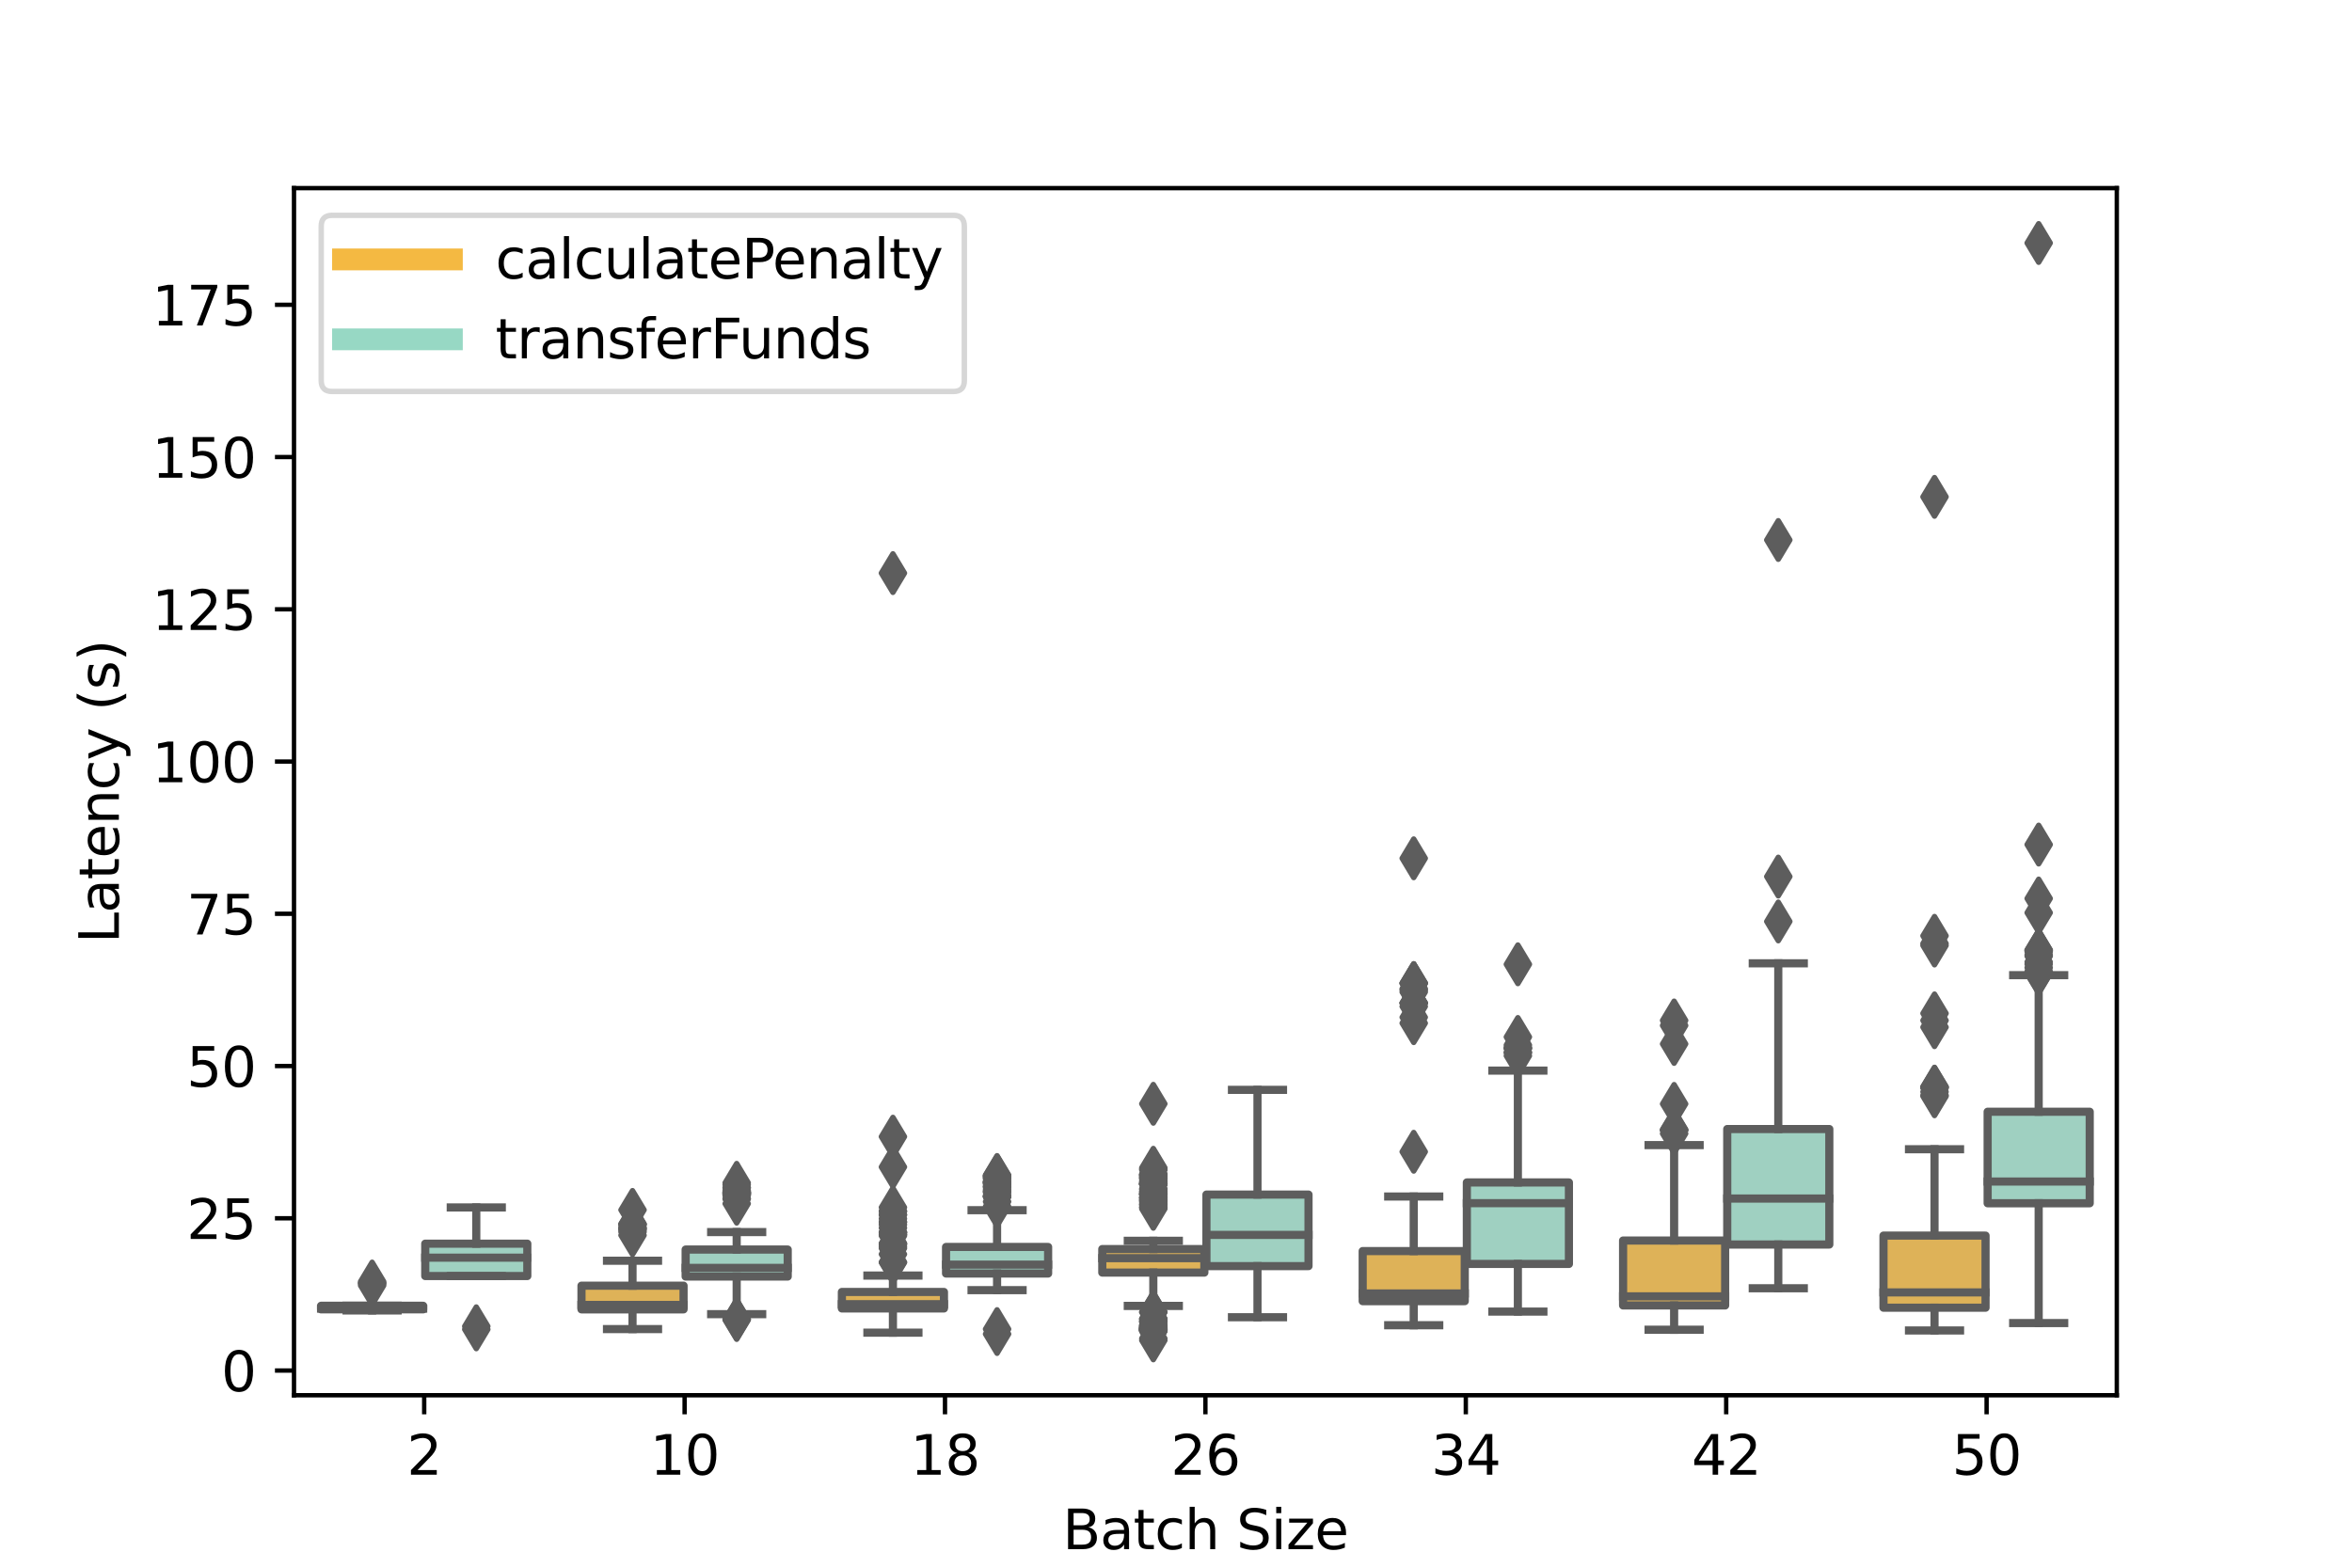 <?xml version="1.0" encoding="utf-8" standalone="no"?>
<!DOCTYPE svg PUBLIC "-//W3C//DTD SVG 1.1//EN"
  "http://www.w3.org/Graphics/SVG/1.1/DTD/svg11.dtd">
<svg xmlns:xlink="http://www.w3.org/1999/xlink" width="432pt" height="288pt" viewBox="0 0 432 288" xmlns="http://www.w3.org/2000/svg" version="1.1">
 <defs>
  <style type="text/css">*{stroke-linejoin: round; stroke-linecap: butt}</style>
 </defs>
 <g id="figure_1">
  <g id="patch_1">
   <path d="M 0 288 
L 432 288 
L 432 0 
L 0 0 
z
" style="fill: #ffffff"/>
  </g>
  <g id="axes_1">
   <g id="patch_2">
    <path d="M 54 256.32 
L 388.8 256.32 
L 388.8 34.56 
L 54 34.56 
z
" style="fill: #ffffff"/>
   </g>
   <g id="patch_3">
    <path d="M 58.974 240.541 
L 77.723 240.541 
L 77.723 239.885 
L 58.974 239.885 
L 58.974 240.541 
z
" clip-path="url(#p6c20b62adb)" style="fill: #deb258; stroke: #5d5d5d; stroke-width: 1.5; stroke-linejoin: miter"/>
   </g>
   <g id="patch_4">
    <path d="M 78.106 234.418 
L 96.854 234.418 
L 96.854 228.474 
L 78.106 228.474 
L 78.106 234.418 
z
" clip-path="url(#p6c20b62adb)" style="fill: #9fd0c1; stroke: #5d5d5d; stroke-width: 1.5; stroke-linejoin: miter"/>
   </g>
   <g id="patch_5">
    <path d="M 106.803 240.543 
L 125.552 240.543 
L 125.552 236.193 
L 106.803 236.193 
L 106.803 240.543 
z
" clip-path="url(#p6c20b62adb)" style="fill: #deb258; stroke: #5d5d5d; stroke-width: 1.5; stroke-linejoin: miter"/>
   </g>
   <g id="patch_6">
    <path d="M 125.934 234.511 
L 144.683 234.511 
L 144.683 229.553 
L 125.934 229.553 
L 125.934 234.511 
z
" clip-path="url(#p6c20b62adb)" style="fill: #9fd0c1; stroke: #5d5d5d; stroke-width: 1.5; stroke-linejoin: miter"/>
   </g>
   <g id="patch_7">
    <path d="M 154.631 240.374 
L 173.38 240.374 
L 173.38 237.346 
L 154.631 237.346 
L 154.631 240.374 
z
" clip-path="url(#p6c20b62adb)" style="fill: #deb258; stroke: #5d5d5d; stroke-width: 1.5; stroke-linejoin: miter"/>
   </g>
   <g id="patch_8">
    <path d="M 173.763 233.957 
L 192.512 233.957 
L 192.512 229.079 
L 173.763 229.079 
L 173.763 233.957 
z
" clip-path="url(#p6c20b62adb)" style="fill: #9fd0c1; stroke: #5d5d5d; stroke-width: 1.5; stroke-linejoin: miter"/>
   </g>
   <g id="patch_9">
    <path d="M 202.46 233.786 
L 221.209 233.786 
L 221.209 229.464 
L 202.46 229.464 
L 202.46 233.786 
z
" clip-path="url(#p6c20b62adb)" style="fill: #deb258; stroke: #5d5d5d; stroke-width: 1.5; stroke-linejoin: miter"/>
   </g>
   <g id="patch_10">
    <path d="M 221.591 232.597 
L 240.34 232.597 
L 240.34 219.456 
L 221.591 219.456 
L 221.591 232.597 
z
" clip-path="url(#p6c20b62adb)" style="fill: #9fd0c1; stroke: #5d5d5d; stroke-width: 1.5; stroke-linejoin: miter"/>
   </g>
   <g id="patch_11">
    <path d="M 250.288 239.037 
L 269.037 239.037 
L 269.037 229.833 
L 250.288 229.833 
L 250.288 239.037 
z
" clip-path="url(#p6c20b62adb)" style="fill: #deb258; stroke: #5d5d5d; stroke-width: 1.5; stroke-linejoin: miter"/>
   </g>
   <g id="patch_12">
    <path d="M 269.42 232.2 
L 288.169 232.2 
L 288.169 217.227 
L 269.42 217.227 
L 269.42 232.2 
z
" clip-path="url(#p6c20b62adb)" style="fill: #9fd0c1; stroke: #5d5d5d; stroke-width: 1.5; stroke-linejoin: miter"/>
   </g>
   <g id="patch_13">
    <path d="M 298.117 239.825 
L 316.866 239.825 
L 316.866 227.898 
L 298.117 227.898 
L 298.117 239.825 
z
" clip-path="url(#p6c20b62adb)" style="fill: #deb258; stroke: #5d5d5d; stroke-width: 1.5; stroke-linejoin: miter"/>
   </g>
   <g id="patch_14">
    <path d="M 317.248 228.631 
L 335.997 228.631 
L 335.997 207.415 
L 317.248 207.415 
L 317.248 228.631 
z
" clip-path="url(#p6c20b62adb)" style="fill: #9fd0c1; stroke: #5d5d5d; stroke-width: 1.5; stroke-linejoin: miter"/>
   </g>
   <g id="patch_15">
    <path d="M 345.946 240.237 
L 364.694 240.237 
L 364.694 226.993 
L 345.946 226.993 
L 345.946 240.237 
z
" clip-path="url(#p6c20b62adb)" style="fill: #deb258; stroke: #5d5d5d; stroke-width: 1.5; stroke-linejoin: miter"/>
   </g>
   <g id="patch_16">
    <path d="M 365.077 221.051 
L 383.826 221.051 
L 383.826 204.239 
L 365.077 204.239 
L 365.077 221.051 
z
" clip-path="url(#p6c20b62adb)" style="fill: #9fd0c1; stroke: #5d5d5d; stroke-width: 1.5; stroke-linejoin: miter"/>
   </g>
   <g id="patch_17">
    <path d="M 77.914 251.779 
L 77.914 251.779 
L 77.914 251.779 
L 77.914 251.779 
z
" clip-path="url(#p6c20b62adb)" style="fill: #deb258; stroke: #5d5d5d; stroke-width: 0.75; stroke-linejoin: miter"/>
   </g>
   <g id="patch_18">
    <path d="M 77.914 251.779 
L 77.914 251.779 
L 77.914 251.779 
L 77.914 251.779 
z
" clip-path="url(#p6c20b62adb)" style="fill: #9fd0c1; stroke: #5d5d5d; stroke-width: 0.75; stroke-linejoin: miter"/>
   </g>
   <g id="matplotlib.axis_1">
    <g id="xtick_1">
     <g id="line2d_1">
      <defs>
       <path id="m52a0caef49" d="M 0 0 
L 0 3.5 
" style="stroke: #000000; stroke-width: 0.8"/>
      </defs>
      <g>
       <use xlink:href="#m52a0caef49" x="77.914" y="256.32" style="stroke: #000000; stroke-width: 0.8"/>
      </g>
     </g>
     <g id="text_1">
      <!-- 2 -->
      <g transform="translate(74.733 270.918) scale(0.1 -0.1)">
       <defs>
        <path id="DejaVuSans-32" d="M 1228 531 
L 3431 531 
L 3431 0 
L 469 0 
L 469 531 
Q 828 903 1448 1529 
Q 2069 2156 2228 2338 
Q 2531 2678 2651 2914 
Q 2772 3150 2772 3378 
Q 2772 3750 2511 3984 
Q 2250 4219 1831 4219 
Q 1534 4219 1204 4116 
Q 875 4013 500 3803 
L 500 4441 
Q 881 4594 1212 4672 
Q 1544 4750 1819 4750 
Q 2544 4750 2975 4387 
Q 3406 4025 3406 3419 
Q 3406 3131 3298 2873 
Q 3191 2616 2906 2266 
Q 2828 2175 2409 1742 
Q 1991 1309 1228 531 
z
" transform="scale(0.016)"/>
       </defs>
       <use xlink:href="#DejaVuSans-32"/>
      </g>
     </g>
    </g>
    <g id="xtick_2">
     <g id="line2d_2">
      <g>
       <use xlink:href="#m52a0caef49" x="125.743" y="256.32" style="stroke: #000000; stroke-width: 0.8"/>
      </g>
     </g>
     <g id="text_2">
      <!-- 10 -->
      <g transform="translate(119.38 270.918) scale(0.1 -0.1)">
       <defs>
        <path id="DejaVuSans-31" d="M 794 531 
L 1825 531 
L 1825 4091 
L 703 3866 
L 703 4441 
L 1819 4666 
L 2450 4666 
L 2450 531 
L 3481 531 
L 3481 0 
L 794 0 
L 794 531 
z
" transform="scale(0.016)"/>
        <path id="DejaVuSans-30" d="M 2034 4250 
Q 1547 4250 1301 3770 
Q 1056 3291 1056 2328 
Q 1056 1369 1301 889 
Q 1547 409 2034 409 
Q 2525 409 2770 889 
Q 3016 1369 3016 2328 
Q 3016 3291 2770 3770 
Q 2525 4250 2034 4250 
z
M 2034 4750 
Q 2819 4750 3233 4129 
Q 3647 3509 3647 2328 
Q 3647 1150 3233 529 
Q 2819 -91 2034 -91 
Q 1250 -91 836 529 
Q 422 1150 422 2328 
Q 422 3509 836 4129 
Q 1250 4750 2034 4750 
z
" transform="scale(0.016)"/>
       </defs>
       <use xlink:href="#DejaVuSans-31"/>
       <use xlink:href="#DejaVuSans-30" x="63.623"/>
      </g>
     </g>
    </g>
    <g id="xtick_3">
     <g id="line2d_3">
      <g>
       <use xlink:href="#m52a0caef49" x="173.571" y="256.32" style="stroke: #000000; stroke-width: 0.8"/>
      </g>
     </g>
     <g id="text_3">
      <!-- 18 -->
      <g transform="translate(167.209 270.918) scale(0.1 -0.1)">
       <defs>
        <path id="DejaVuSans-38" d="M 2034 2216 
Q 1584 2216 1326 1975 
Q 1069 1734 1069 1313 
Q 1069 891 1326 650 
Q 1584 409 2034 409 
Q 2484 409 2743 651 
Q 3003 894 3003 1313 
Q 3003 1734 2745 1975 
Q 2488 2216 2034 2216 
z
M 1403 2484 
Q 997 2584 770 2862 
Q 544 3141 544 3541 
Q 544 4100 942 4425 
Q 1341 4750 2034 4750 
Q 2731 4750 3128 4425 
Q 3525 4100 3525 3541 
Q 3525 3141 3298 2862 
Q 3072 2584 2669 2484 
Q 3125 2378 3379 2068 
Q 3634 1759 3634 1313 
Q 3634 634 3220 271 
Q 2806 -91 2034 -91 
Q 1263 -91 848 271 
Q 434 634 434 1313 
Q 434 1759 690 2068 
Q 947 2378 1403 2484 
z
M 1172 3481 
Q 1172 3119 1398 2916 
Q 1625 2713 2034 2713 
Q 2441 2713 2670 2916 
Q 2900 3119 2900 3481 
Q 2900 3844 2670 4047 
Q 2441 4250 2034 4250 
Q 1625 4250 1398 4047 
Q 1172 3844 1172 3481 
z
" transform="scale(0.016)"/>
       </defs>
       <use xlink:href="#DejaVuSans-31"/>
       <use xlink:href="#DejaVuSans-38" x="63.623"/>
      </g>
     </g>
    </g>
    <g id="xtick_4">
     <g id="line2d_4">
      <g>
       <use xlink:href="#m52a0caef49" x="221.4" y="256.32" style="stroke: #000000; stroke-width: 0.8"/>
      </g>
     </g>
     <g id="text_4">
      <!-- 26 -->
      <g transform="translate(215.037 270.918) scale(0.1 -0.1)">
       <defs>
        <path id="DejaVuSans-36" d="M 2113 2584 
Q 1688 2584 1439 2293 
Q 1191 2003 1191 1497 
Q 1191 994 1439 701 
Q 1688 409 2113 409 
Q 2538 409 2786 701 
Q 3034 994 3034 1497 
Q 3034 2003 2786 2293 
Q 2538 2584 2113 2584 
z
M 3366 4563 
L 3366 3988 
Q 3128 4100 2886 4159 
Q 2644 4219 2406 4219 
Q 1781 4219 1451 3797 
Q 1122 3375 1075 2522 
Q 1259 2794 1537 2939 
Q 1816 3084 2150 3084 
Q 2853 3084 3261 2657 
Q 3669 2231 3669 1497 
Q 3669 778 3244 343 
Q 2819 -91 2113 -91 
Q 1303 -91 875 529 
Q 447 1150 447 2328 
Q 447 3434 972 4092 
Q 1497 4750 2381 4750 
Q 2619 4750 2861 4703 
Q 3103 4656 3366 4563 
z
" transform="scale(0.016)"/>
       </defs>
       <use xlink:href="#DejaVuSans-32"/>
       <use xlink:href="#DejaVuSans-36" x="63.623"/>
      </g>
     </g>
    </g>
    <g id="xtick_5">
     <g id="line2d_5">
      <g>
       <use xlink:href="#m52a0caef49" x="269.229" y="256.32" style="stroke: #000000; stroke-width: 0.8"/>
      </g>
     </g>
     <g id="text_5">
      <!-- 34 -->
      <g transform="translate(262.866 270.918) scale(0.1 -0.1)">
       <defs>
        <path id="DejaVuSans-33" d="M 2597 2516 
Q 3050 2419 3304 2112 
Q 3559 1806 3559 1356 
Q 3559 666 3084 287 
Q 2609 -91 1734 -91 
Q 1441 -91 1130 -33 
Q 819 25 488 141 
L 488 750 
Q 750 597 1062 519 
Q 1375 441 1716 441 
Q 2309 441 2620 675 
Q 2931 909 2931 1356 
Q 2931 1769 2642 2001 
Q 2353 2234 1838 2234 
L 1294 2234 
L 1294 2753 
L 1863 2753 
Q 2328 2753 2575 2939 
Q 2822 3125 2822 3475 
Q 2822 3834 2567 4026 
Q 2313 4219 1838 4219 
Q 1578 4219 1281 4162 
Q 984 4106 628 3988 
L 628 4550 
Q 988 4650 1302 4700 
Q 1616 4750 1894 4750 
Q 2613 4750 3031 4423 
Q 3450 4097 3450 3541 
Q 3450 3153 3228 2886 
Q 3006 2619 2597 2516 
z
" transform="scale(0.016)"/>
        <path id="DejaVuSans-34" d="M 2419 4116 
L 825 1625 
L 2419 1625 
L 2419 4116 
z
M 2253 4666 
L 3047 4666 
L 3047 1625 
L 3713 1625 
L 3713 1100 
L 3047 1100 
L 3047 0 
L 2419 0 
L 2419 1100 
L 313 1100 
L 313 1709 
L 2253 4666 
z
" transform="scale(0.016)"/>
       </defs>
       <use xlink:href="#DejaVuSans-33"/>
       <use xlink:href="#DejaVuSans-34" x="63.623"/>
      </g>
     </g>
    </g>
    <g id="xtick_6">
     <g id="line2d_6">
      <g>
       <use xlink:href="#m52a0caef49" x="317.057" y="256.32" style="stroke: #000000; stroke-width: 0.8"/>
      </g>
     </g>
     <g id="text_6">
      <!-- 42 -->
      <g transform="translate(310.695 270.918) scale(0.1 -0.1)">
       <use xlink:href="#DejaVuSans-34"/>
       <use xlink:href="#DejaVuSans-32" x="63.623"/>
      </g>
     </g>
    </g>
    <g id="xtick_7">
     <g id="line2d_7">
      <g>
       <use xlink:href="#m52a0caef49" x="364.886" y="256.32" style="stroke: #000000; stroke-width: 0.8"/>
      </g>
     </g>
     <g id="text_7">
      <!-- 50 -->
      <g transform="translate(358.523 270.918) scale(0.1 -0.1)">
       <defs>
        <path id="DejaVuSans-35" d="M 691 4666 
L 3169 4666 
L 3169 4134 
L 1269 4134 
L 1269 2991 
Q 1406 3038 1543 3061 
Q 1681 3084 1819 3084 
Q 2600 3084 3056 2656 
Q 3513 2228 3513 1497 
Q 3513 744 3044 326 
Q 2575 -91 1722 -91 
Q 1428 -91 1123 -41 
Q 819 9 494 109 
L 494 744 
Q 775 591 1075 516 
Q 1375 441 1709 441 
Q 2250 441 2565 725 
Q 2881 1009 2881 1497 
Q 2881 1984 2565 2268 
Q 2250 2553 1709 2553 
Q 1456 2553 1204 2497 
Q 953 2441 691 2322 
L 691 4666 
z
" transform="scale(0.016)"/>
       </defs>
       <use xlink:href="#DejaVuSans-35"/>
       <use xlink:href="#DejaVuSans-30" x="63.623"/>
      </g>
     </g>
    </g>
    <g id="text_8">
     <!-- Batch Size -->
     <g transform="translate(195.174 284.597) scale(0.1 -0.1)">
      <defs>
       <path id="DejaVuSans-42" d="M 1259 2228 
L 1259 519 
L 2272 519 
Q 2781 519 3026 730 
Q 3272 941 3272 1375 
Q 3272 1813 3026 2020 
Q 2781 2228 2272 2228 
L 1259 2228 
z
M 1259 4147 
L 1259 2741 
L 2194 2741 
Q 2656 2741 2882 2914 
Q 3109 3088 3109 3444 
Q 3109 3797 2882 3972 
Q 2656 4147 2194 4147 
L 1259 4147 
z
M 628 4666 
L 2241 4666 
Q 2963 4666 3353 4366 
Q 3744 4066 3744 3513 
Q 3744 3084 3544 2831 
Q 3344 2578 2956 2516 
Q 3422 2416 3680 2098 
Q 3938 1781 3938 1306 
Q 3938 681 3513 340 
Q 3088 0 2303 0 
L 628 0 
L 628 4666 
z
" transform="scale(0.016)"/>
       <path id="DejaVuSans-61" d="M 2194 1759 
Q 1497 1759 1228 1600 
Q 959 1441 959 1056 
Q 959 750 1161 570 
Q 1363 391 1709 391 
Q 2188 391 2477 730 
Q 2766 1069 2766 1631 
L 2766 1759 
L 2194 1759 
z
M 3341 1997 
L 3341 0 
L 2766 0 
L 2766 531 
Q 2569 213 2275 61 
Q 1981 -91 1556 -91 
Q 1019 -91 701 211 
Q 384 513 384 1019 
Q 384 1609 779 1909 
Q 1175 2209 1959 2209 
L 2766 2209 
L 2766 2266 
Q 2766 2663 2505 2880 
Q 2244 3097 1772 3097 
Q 1472 3097 1187 3025 
Q 903 2953 641 2809 
L 641 3341 
Q 956 3463 1253 3523 
Q 1550 3584 1831 3584 
Q 2591 3584 2966 3190 
Q 3341 2797 3341 1997 
z
" transform="scale(0.016)"/>
       <path id="DejaVuSans-74" d="M 1172 4494 
L 1172 3500 
L 2356 3500 
L 2356 3053 
L 1172 3053 
L 1172 1153 
Q 1172 725 1289 603 
Q 1406 481 1766 481 
L 2356 481 
L 2356 0 
L 1766 0 
Q 1100 0 847 248 
Q 594 497 594 1153 
L 594 3053 
L 172 3053 
L 172 3500 
L 594 3500 
L 594 4494 
L 1172 4494 
z
" transform="scale(0.016)"/>
       <path id="DejaVuSans-63" d="M 3122 3366 
L 3122 2828 
Q 2878 2963 2633 3030 
Q 2388 3097 2138 3097 
Q 1578 3097 1268 2742 
Q 959 2388 959 1747 
Q 959 1106 1268 751 
Q 1578 397 2138 397 
Q 2388 397 2633 464 
Q 2878 531 3122 666 
L 3122 134 
Q 2881 22 2623 -34 
Q 2366 -91 2075 -91 
Q 1284 -91 818 406 
Q 353 903 353 1747 
Q 353 2603 823 3093 
Q 1294 3584 2113 3584 
Q 2378 3584 2631 3529 
Q 2884 3475 3122 3366 
z
" transform="scale(0.016)"/>
       <path id="DejaVuSans-68" d="M 3513 2113 
L 3513 0 
L 2938 0 
L 2938 2094 
Q 2938 2591 2744 2837 
Q 2550 3084 2163 3084 
Q 1697 3084 1428 2787 
Q 1159 2491 1159 1978 
L 1159 0 
L 581 0 
L 581 4863 
L 1159 4863 
L 1159 2956 
Q 1366 3272 1645 3428 
Q 1925 3584 2291 3584 
Q 2894 3584 3203 3211 
Q 3513 2838 3513 2113 
z
" transform="scale(0.016)"/>
       <path id="DejaVuSans-20" transform="scale(0.016)"/>
       <path id="DejaVuSans-53" d="M 3425 4513 
L 3425 3897 
Q 3066 4069 2747 4153 
Q 2428 4238 2131 4238 
Q 1616 4238 1336 4038 
Q 1056 3838 1056 3469 
Q 1056 3159 1242 3001 
Q 1428 2844 1947 2747 
L 2328 2669 
Q 3034 2534 3370 2195 
Q 3706 1856 3706 1288 
Q 3706 609 3251 259 
Q 2797 -91 1919 -91 
Q 1588 -91 1214 -16 
Q 841 59 441 206 
L 441 856 
Q 825 641 1194 531 
Q 1563 422 1919 422 
Q 2459 422 2753 634 
Q 3047 847 3047 1241 
Q 3047 1584 2836 1778 
Q 2625 1972 2144 2069 
L 1759 2144 
Q 1053 2284 737 2584 
Q 422 2884 422 3419 
Q 422 4038 858 4394 
Q 1294 4750 2059 4750 
Q 2388 4750 2728 4690 
Q 3069 4631 3425 4513 
z
" transform="scale(0.016)"/>
       <path id="DejaVuSans-69" d="M 603 3500 
L 1178 3500 
L 1178 0 
L 603 0 
L 603 3500 
z
M 603 4863 
L 1178 4863 
L 1178 4134 
L 603 4134 
L 603 4863 
z
" transform="scale(0.016)"/>
       <path id="DejaVuSans-7a" d="M 353 3500 
L 3084 3500 
L 3084 2975 
L 922 459 
L 3084 459 
L 3084 0 
L 275 0 
L 275 525 
L 2438 3041 
L 353 3041 
L 353 3500 
z
" transform="scale(0.016)"/>
       <path id="DejaVuSans-65" d="M 3597 1894 
L 3597 1613 
L 953 1613 
Q 991 1019 1311 708 
Q 1631 397 2203 397 
Q 2534 397 2845 478 
Q 3156 559 3463 722 
L 3463 178 
Q 3153 47 2828 -22 
Q 2503 -91 2169 -91 
Q 1331 -91 842 396 
Q 353 884 353 1716 
Q 353 2575 817 3079 
Q 1281 3584 2069 3584 
Q 2775 3584 3186 3129 
Q 3597 2675 3597 1894 
z
M 3022 2063 
Q 3016 2534 2758 2815 
Q 2500 3097 2075 3097 
Q 1594 3097 1305 2825 
Q 1016 2553 972 2059 
L 3022 2063 
z
" transform="scale(0.016)"/>
      </defs>
      <use xlink:href="#DejaVuSans-42"/>
      <use xlink:href="#DejaVuSans-61" x="68.604"/>
      <use xlink:href="#DejaVuSans-74" x="129.883"/>
      <use xlink:href="#DejaVuSans-63" x="169.092"/>
      <use xlink:href="#DejaVuSans-68" x="224.072"/>
      <use xlink:href="#DejaVuSans-20" x="287.451"/>
      <use xlink:href="#DejaVuSans-53" x="319.238"/>
      <use xlink:href="#DejaVuSans-69" x="382.715"/>
      <use xlink:href="#DejaVuSans-7a" x="410.498"/>
      <use xlink:href="#DejaVuSans-65" x="462.988"/>
     </g>
    </g>
   </g>
   <g id="matplotlib.axis_2">
    <g id="ytick_1">
     <g id="line2d_8">
      <defs>
       <path id="m0a67c70ef6" d="M 0 0 
L -3.5 0 
" style="stroke: #000000; stroke-width: 0.8"/>
      </defs>
      <g>
       <use xlink:href="#m0a67c70ef6" x="54" y="251.779" style="stroke: #000000; stroke-width: 0.8"/>
      </g>
     </g>
     <g id="text_9">
      <!-- 0 -->
      <g transform="translate(40.638 255.578) scale(0.1 -0.1)">
       <use xlink:href="#DejaVuSans-30"/>
      </g>
     </g>
    </g>
    <g id="ytick_2">
     <g id="line2d_9">
      <g>
       <use xlink:href="#m0a67c70ef6" x="54" y="223.81" style="stroke: #000000; stroke-width: 0.8"/>
      </g>
     </g>
     <g id="text_10">
      <!-- 25 -->
      <g transform="translate(34.275 227.609) scale(0.1 -0.1)">
       <use xlink:href="#DejaVuSans-32"/>
       <use xlink:href="#DejaVuSans-35" x="63.623"/>
      </g>
     </g>
    </g>
    <g id="ytick_3">
     <g id="line2d_10">
      <g>
       <use xlink:href="#m0a67c70ef6" x="54" y="195.84" style="stroke: #000000; stroke-width: 0.8"/>
      </g>
     </g>
     <g id="text_11">
      <!-- 50 -->
      <g transform="translate(34.275 199.639) scale(0.1 -0.1)">
       <use xlink:href="#DejaVuSans-35"/>
       <use xlink:href="#DejaVuSans-30" x="63.623"/>
      </g>
     </g>
    </g>
    <g id="ytick_4">
     <g id="line2d_11">
      <g>
       <use xlink:href="#m0a67c70ef6" x="54" y="167.871" style="stroke: #000000; stroke-width: 0.8"/>
      </g>
     </g>
     <g id="text_12">
      <!-- 75 -->
      <g transform="translate(34.275 171.67) scale(0.1 -0.1)">
       <defs>
        <path id="DejaVuSans-37" d="M 525 4666 
L 3525 4666 
L 3525 4397 
L 1831 0 
L 1172 0 
L 2766 4134 
L 525 4134 
L 525 4666 
z
" transform="scale(0.016)"/>
       </defs>
       <use xlink:href="#DejaVuSans-37"/>
       <use xlink:href="#DejaVuSans-35" x="63.623"/>
      </g>
     </g>
    </g>
    <g id="ytick_5">
     <g id="line2d_12">
      <g>
       <use xlink:href="#m0a67c70ef6" x="54" y="139.902" style="stroke: #000000; stroke-width: 0.8"/>
      </g>
     </g>
     <g id="text_13">
      <!-- 100 -->
      <g transform="translate(27.913 143.701) scale(0.1 -0.1)">
       <use xlink:href="#DejaVuSans-31"/>
       <use xlink:href="#DejaVuSans-30" x="63.623"/>
       <use xlink:href="#DejaVuSans-30" x="127.246"/>
      </g>
     </g>
    </g>
    <g id="ytick_6">
     <g id="line2d_13">
      <g>
       <use xlink:href="#m0a67c70ef6" x="54" y="111.932" style="stroke: #000000; stroke-width: 0.8"/>
      </g>
     </g>
     <g id="text_14">
      <!-- 125 -->
      <g transform="translate(27.913 115.731) scale(0.1 -0.1)">
       <use xlink:href="#DejaVuSans-31"/>
       <use xlink:href="#DejaVuSans-32" x="63.623"/>
       <use xlink:href="#DejaVuSans-35" x="127.246"/>
      </g>
     </g>
    </g>
    <g id="ytick_7">
     <g id="line2d_14">
      <g>
       <use xlink:href="#m0a67c70ef6" x="54" y="83.963" style="stroke: #000000; stroke-width: 0.8"/>
      </g>
     </g>
     <g id="text_15">
      <!-- 150 -->
      <g transform="translate(27.913 87.762) scale(0.1 -0.1)">
       <use xlink:href="#DejaVuSans-31"/>
       <use xlink:href="#DejaVuSans-35" x="63.623"/>
       <use xlink:href="#DejaVuSans-30" x="127.246"/>
      </g>
     </g>
    </g>
    <g id="ytick_8">
     <g id="line2d_15">
      <g>
       <use xlink:href="#m0a67c70ef6" x="54" y="55.993" style="stroke: #000000; stroke-width: 0.8"/>
      </g>
     </g>
     <g id="text_16">
      <!-- 175 -->
      <g transform="translate(27.913 59.793) scale(0.1 -0.1)">
       <use xlink:href="#DejaVuSans-31"/>
       <use xlink:href="#DejaVuSans-37" x="63.623"/>
       <use xlink:href="#DejaVuSans-35" x="127.246"/>
      </g>
     </g>
    </g>
    <g id="text_17">
     <!-- Latency (s) -->
     <g transform="translate(21.833 173.299) rotate(-90) scale(0.1 -0.1)">
      <defs>
       <path id="DejaVuSans-4c" d="M 628 4666 
L 1259 4666 
L 1259 531 
L 3531 531 
L 3531 0 
L 628 0 
L 628 4666 
z
" transform="scale(0.016)"/>
       <path id="DejaVuSans-6e" d="M 3513 2113 
L 3513 0 
L 2938 0 
L 2938 2094 
Q 2938 2591 2744 2837 
Q 2550 3084 2163 3084 
Q 1697 3084 1428 2787 
Q 1159 2491 1159 1978 
L 1159 0 
L 581 0 
L 581 3500 
L 1159 3500 
L 1159 2956 
Q 1366 3272 1645 3428 
Q 1925 3584 2291 3584 
Q 2894 3584 3203 3211 
Q 3513 2838 3513 2113 
z
" transform="scale(0.016)"/>
       <path id="DejaVuSans-79" d="M 2059 -325 
Q 1816 -950 1584 -1140 
Q 1353 -1331 966 -1331 
L 506 -1331 
L 506 -850 
L 844 -850 
Q 1081 -850 1212 -737 
Q 1344 -625 1503 -206 
L 1606 56 
L 191 3500 
L 800 3500 
L 1894 763 
L 2988 3500 
L 3597 3500 
L 2059 -325 
z
" transform="scale(0.016)"/>
       <path id="DejaVuSans-28" d="M 1984 4856 
Q 1566 4138 1362 3434 
Q 1159 2731 1159 2009 
Q 1159 1288 1364 580 
Q 1569 -128 1984 -844 
L 1484 -844 
Q 1016 -109 783 600 
Q 550 1309 550 2009 
Q 550 2706 781 3412 
Q 1013 4119 1484 4856 
L 1984 4856 
z
" transform="scale(0.016)"/>
       <path id="DejaVuSans-73" d="M 2834 3397 
L 2834 2853 
Q 2591 2978 2328 3040 
Q 2066 3103 1784 3103 
Q 1356 3103 1142 2972 
Q 928 2841 928 2578 
Q 928 2378 1081 2264 
Q 1234 2150 1697 2047 
L 1894 2003 
Q 2506 1872 2764 1633 
Q 3022 1394 3022 966 
Q 3022 478 2636 193 
Q 2250 -91 1575 -91 
Q 1294 -91 989 -36 
Q 684 19 347 128 
L 347 722 
Q 666 556 975 473 
Q 1284 391 1588 391 
Q 1994 391 2212 530 
Q 2431 669 2431 922 
Q 2431 1156 2273 1281 
Q 2116 1406 1581 1522 
L 1381 1569 
Q 847 1681 609 1914 
Q 372 2147 372 2553 
Q 372 3047 722 3315 
Q 1072 3584 1716 3584 
Q 2034 3584 2315 3537 
Q 2597 3491 2834 3397 
z
" transform="scale(0.016)"/>
       <path id="DejaVuSans-29" d="M 513 4856 
L 1013 4856 
Q 1481 4119 1714 3412 
Q 1947 2706 1947 2009 
Q 1947 1309 1714 600 
Q 1481 -109 1013 -844 
L 513 -844 
Q 928 -128 1133 580 
Q 1338 1288 1338 2009 
Q 1338 2731 1133 3434 
Q 928 4138 513 4856 
z
" transform="scale(0.016)"/>
      </defs>
      <use xlink:href="#DejaVuSans-4c"/>
      <use xlink:href="#DejaVuSans-61" x="55.713"/>
      <use xlink:href="#DejaVuSans-74" x="116.992"/>
      <use xlink:href="#DejaVuSans-65" x="156.201"/>
      <use xlink:href="#DejaVuSans-6e" x="217.725"/>
      <use xlink:href="#DejaVuSans-63" x="281.104"/>
      <use xlink:href="#DejaVuSans-79" x="336.084"/>
      <use xlink:href="#DejaVuSans-20" x="395.264"/>
      <use xlink:href="#DejaVuSans-28" x="427.051"/>
      <use xlink:href="#DejaVuSans-73" x="466.064"/>
      <use xlink:href="#DejaVuSans-29" x="518.164"/>
     </g>
    </g>
   </g>
   <g id="line2d_16">
    <path d="M 68.349 240.541 
L 68.349 240.742 
" clip-path="url(#p6c20b62adb)" style="fill: none; stroke: #5d5d5d; stroke-width: 1.5; stroke-linecap: square"/>
   </g>
   <g id="line2d_17">
    <path d="M 68.349 239.885 
L 68.349 239.869 
" clip-path="url(#p6c20b62adb)" style="fill: none; stroke: #5d5d5d; stroke-width: 1.5; stroke-linecap: square"/>
   </g>
   <g id="line2d_18">
    <path d="M 63.661 240.742 
L 73.036 240.742 
" clip-path="url(#p6c20b62adb)" style="fill: none; stroke: #5d5d5d; stroke-width: 1.5; stroke-linecap: square"/>
   </g>
   <g id="line2d_19">
    <path d="M 63.661 239.869 
L 73.036 239.869 
" clip-path="url(#p6c20b62adb)" style="fill: none; stroke: #5d5d5d; stroke-width: 1.5; stroke-linecap: square"/>
   </g>
   <g id="line2d_20">
    <defs>
     <path id="mc5143481f4" d="M -0 3.536 
L 2.121 0 
L -0 -3.536 
L -2.121 -0 
z
" style="stroke: #5d5d5d; stroke-linejoin: miter"/>
    </defs>
    <g clip-path="url(#p6c20b62adb)">
     <use xlink:href="#mc5143481f4" x="68.349" y="235.427" style="fill: #5d5d5d; stroke: #5d5d5d; stroke-linejoin: miter"/>
     <use xlink:href="#mc5143481f4" x="68.349" y="235.765" style="fill: #5d5d5d; stroke: #5d5d5d; stroke-linejoin: miter"/>
     <use xlink:href="#mc5143481f4" x="68.349" y="235.738" style="fill: #5d5d5d; stroke: #5d5d5d; stroke-linejoin: miter"/>
     <use xlink:href="#mc5143481f4" x="68.349" y="236.16" style="fill: #5d5d5d; stroke: #5d5d5d; stroke-linejoin: miter"/>
    </g>
   </g>
   <g id="line2d_21">
    <path d="M 87.48 234.418 
L 87.48 234.418 
" clip-path="url(#p6c20b62adb)" style="fill: none; stroke: #5d5d5d; stroke-width: 1.5; stroke-linecap: square"/>
   </g>
   <g id="line2d_22">
    <path d="M 87.48 228.474 
L 87.48 221.816 
" clip-path="url(#p6c20b62adb)" style="fill: none; stroke: #5d5d5d; stroke-width: 1.5; stroke-linecap: square"/>
   </g>
   <g id="line2d_23">
    <path d="M 82.793 234.418 
L 92.167 234.418 
" clip-path="url(#p6c20b62adb)" style="fill: none; stroke: #5d5d5d; stroke-width: 1.5; stroke-linecap: square"/>
   </g>
   <g id="line2d_24">
    <path d="M 82.793 221.816 
L 92.167 221.816 
" clip-path="url(#p6c20b62adb)" style="fill: none; stroke: #5d5d5d; stroke-width: 1.5; stroke-linecap: square"/>
   </g>
   <g id="line2d_25">
    <g clip-path="url(#p6c20b62adb)">
     <use xlink:href="#mc5143481f4" x="87.48" y="244.219" style="fill: #5d5d5d; stroke: #5d5d5d; stroke-linejoin: miter"/>
     <use xlink:href="#mc5143481f4" x="87.48" y="243.65" style="fill: #5d5d5d; stroke: #5d5d5d; stroke-linejoin: miter"/>
    </g>
   </g>
   <g id="line2d_26">
    <path d="M 116.177 240.543 
L 116.177 244.167 
" clip-path="url(#p6c20b62adb)" style="fill: none; stroke: #5d5d5d; stroke-width: 1.5; stroke-linecap: square"/>
   </g>
   <g id="line2d_27">
    <path d="M 116.177 236.193 
L 116.177 231.608 
" clip-path="url(#p6c20b62adb)" style="fill: none; stroke: #5d5d5d; stroke-width: 1.5; stroke-linecap: square"/>
   </g>
   <g id="line2d_28">
    <path d="M 111.49 244.167 
L 120.864 244.167 
" clip-path="url(#p6c20b62adb)" style="fill: none; stroke: #5d5d5d; stroke-width: 1.5; stroke-linecap: square"/>
   </g>
   <g id="line2d_29">
    <path d="M 111.49 231.608 
L 120.864 231.608 
" clip-path="url(#p6c20b62adb)" style="fill: none; stroke: #5d5d5d; stroke-width: 1.5; stroke-linecap: square"/>
   </g>
   <g id="line2d_30">
    <g clip-path="url(#p6c20b62adb)">
     <use xlink:href="#mc5143481f4" x="116.177" y="225.677" style="fill: #5d5d5d; stroke: #5d5d5d; stroke-linejoin: miter"/>
     <use xlink:href="#mc5143481f4" x="116.177" y="225.445" style="fill: #5d5d5d; stroke: #5d5d5d; stroke-linejoin: miter"/>
     <use xlink:href="#mc5143481f4" x="116.177" y="224.98" style="fill: #5d5d5d; stroke: #5d5d5d; stroke-linejoin: miter"/>
     <use xlink:href="#mc5143481f4" x="116.177" y="226.317" style="fill: #5d5d5d; stroke: #5d5d5d; stroke-linejoin: miter"/>
     <use xlink:href="#mc5143481f4" x="116.177" y="225.958" style="fill: #5d5d5d; stroke: #5d5d5d; stroke-linejoin: miter"/>
     <use xlink:href="#mc5143481f4" x="116.177" y="226.931" style="fill: #5d5d5d; stroke: #5d5d5d; stroke-linejoin: miter"/>
     <use xlink:href="#mc5143481f4" x="116.177" y="224.821" style="fill: #5d5d5d; stroke: #5d5d5d; stroke-linejoin: miter"/>
     <use xlink:href="#mc5143481f4" x="116.177" y="222.275" style="fill: #5d5d5d; stroke: #5d5d5d; stroke-linejoin: miter"/>
     <use xlink:href="#mc5143481f4" x="116.177" y="225.732" style="fill: #5d5d5d; stroke: #5d5d5d; stroke-linejoin: miter"/>
     <use xlink:href="#mc5143481f4" x="116.177" y="224.925" style="fill: #5d5d5d; stroke: #5d5d5d; stroke-linejoin: miter"/>
    </g>
   </g>
   <g id="line2d_31">
    <path d="M 135.309 234.511 
L 135.309 241.421 
" clip-path="url(#p6c20b62adb)" style="fill: none; stroke: #5d5d5d; stroke-width: 1.5; stroke-linecap: square"/>
   </g>
   <g id="line2d_32">
    <path d="M 135.309 229.553 
L 135.309 226.347 
" clip-path="url(#p6c20b62adb)" style="fill: none; stroke: #5d5d5d; stroke-width: 1.5; stroke-linecap: square"/>
   </g>
   <g id="line2d_33">
    <path d="M 130.621 241.421 
L 139.996 241.421 
" clip-path="url(#p6c20b62adb)" style="fill: none; stroke: #5d5d5d; stroke-width: 1.5; stroke-linecap: square"/>
   </g>
   <g id="line2d_34">
    <path d="M 130.621 226.347 
L 139.996 226.347 
" clip-path="url(#p6c20b62adb)" style="fill: none; stroke: #5d5d5d; stroke-width: 1.5; stroke-linecap: square"/>
   </g>
   <g id="line2d_35">
    <g clip-path="url(#p6c20b62adb)">
     <use xlink:href="#mc5143481f4" x="135.309" y="242.501" style="fill: #5d5d5d; stroke: #5d5d5d; stroke-linejoin: miter"/>
     <use xlink:href="#mc5143481f4" x="135.309" y="242.362" style="fill: #5d5d5d; stroke: #5d5d5d; stroke-linejoin: miter"/>
     <use xlink:href="#mc5143481f4" x="135.309" y="242.343" style="fill: #5d5d5d; stroke: #5d5d5d; stroke-linejoin: miter"/>
     <use xlink:href="#mc5143481f4" x="135.309" y="221.127" style="fill: #5d5d5d; stroke: #5d5d5d; stroke-linejoin: miter"/>
     <use xlink:href="#mc5143481f4" x="135.309" y="220.288" style="fill: #5d5d5d; stroke: #5d5d5d; stroke-linejoin: miter"/>
     <use xlink:href="#mc5143481f4" x="135.309" y="220.165" style="fill: #5d5d5d; stroke: #5d5d5d; stroke-linejoin: miter"/>
     <use xlink:href="#mc5143481f4" x="135.309" y="219.604" style="fill: #5d5d5d; stroke: #5d5d5d; stroke-linejoin: miter"/>
     <use xlink:href="#mc5143481f4" x="135.309" y="219.54" style="fill: #5d5d5d; stroke: #5d5d5d; stroke-linejoin: miter"/>
     <use xlink:href="#mc5143481f4" x="135.309" y="219.418" style="fill: #5d5d5d; stroke: #5d5d5d; stroke-linejoin: miter"/>
     <use xlink:href="#mc5143481f4" x="135.309" y="218.869" style="fill: #5d5d5d; stroke: #5d5d5d; stroke-linejoin: miter"/>
     <use xlink:href="#mc5143481f4" x="135.309" y="218.234" style="fill: #5d5d5d; stroke: #5d5d5d; stroke-linejoin: miter"/>
     <use xlink:href="#mc5143481f4" x="135.309" y="217.641" style="fill: #5d5d5d; stroke: #5d5d5d; stroke-linejoin: miter"/>
     <use xlink:href="#mc5143481f4" x="135.309" y="217.293" style="fill: #5d5d5d; stroke: #5d5d5d; stroke-linejoin: miter"/>
     <use xlink:href="#mc5143481f4" x="135.309" y="219.317" style="fill: #5d5d5d; stroke: #5d5d5d; stroke-linejoin: miter"/>
     <use xlink:href="#mc5143481f4" x="135.309" y="219.251" style="fill: #5d5d5d; stroke: #5d5d5d; stroke-linejoin: miter"/>
     <use xlink:href="#mc5143481f4" x="135.309" y="219.258" style="fill: #5d5d5d; stroke: #5d5d5d; stroke-linejoin: miter"/>
     <use xlink:href="#mc5143481f4" x="135.309" y="219.233" style="fill: #5d5d5d; stroke: #5d5d5d; stroke-linejoin: miter"/>
     <use xlink:href="#mc5143481f4" x="135.309" y="219.099" style="fill: #5d5d5d; stroke: #5d5d5d; stroke-linejoin: miter"/>
     <use xlink:href="#mc5143481f4" x="135.309" y="219.114" style="fill: #5d5d5d; stroke: #5d5d5d; stroke-linejoin: miter"/>
     <use xlink:href="#mc5143481f4" x="135.309" y="219.002" style="fill: #5d5d5d; stroke: #5d5d5d; stroke-linejoin: miter"/>
     <use xlink:href="#mc5143481f4" x="135.309" y="219.005" style="fill: #5d5d5d; stroke: #5d5d5d; stroke-linejoin: miter"/>
     <use xlink:href="#mc5143481f4" x="135.309" y="218.683" style="fill: #5d5d5d; stroke: #5d5d5d; stroke-linejoin: miter"/>
     <use xlink:href="#mc5143481f4" x="135.309" y="218.177" style="fill: #5d5d5d; stroke: #5d5d5d; stroke-linejoin: miter"/>
    </g>
   </g>
   <g id="line2d_36">
    <path d="M 164.006 240.374 
L 164.006 244.824 
" clip-path="url(#p6c20b62adb)" style="fill: none; stroke: #5d5d5d; stroke-width: 1.5; stroke-linecap: square"/>
   </g>
   <g id="line2d_37">
    <path d="M 164.006 237.346 
L 164.006 234.334 
" clip-path="url(#p6c20b62adb)" style="fill: none; stroke: #5d5d5d; stroke-width: 1.5; stroke-linecap: square"/>
   </g>
   <g id="line2d_38">
    <path d="M 159.319 244.824 
L 168.693 244.824 
" clip-path="url(#p6c20b62adb)" style="fill: none; stroke: #5d5d5d; stroke-width: 1.5; stroke-linecap: square"/>
   </g>
   <g id="line2d_39">
    <path d="M 159.319 234.334 
L 168.693 234.334 
" clip-path="url(#p6c20b62adb)" style="fill: none; stroke: #5d5d5d; stroke-width: 1.5; stroke-linecap: square"/>
   </g>
   <g id="line2d_40">
    <g clip-path="url(#p6c20b62adb)">
     <use xlink:href="#mc5143481f4" x="164.006" y="222.519" style="fill: #5d5d5d; stroke: #5d5d5d; stroke-linejoin: miter"/>
     <use xlink:href="#mc5143481f4" x="164.006" y="224.544" style="fill: #5d5d5d; stroke: #5d5d5d; stroke-linejoin: miter"/>
     <use xlink:href="#mc5143481f4" x="164.006" y="227.03" style="fill: #5d5d5d; stroke: #5d5d5d; stroke-linejoin: miter"/>
     <use xlink:href="#mc5143481f4" x="164.006" y="222.539" style="fill: #5d5d5d; stroke: #5d5d5d; stroke-linejoin: miter"/>
     <use xlink:href="#mc5143481f4" x="164.006" y="223.882" style="fill: #5d5d5d; stroke: #5d5d5d; stroke-linejoin: miter"/>
     <use xlink:href="#mc5143481f4" x="164.006" y="223.174" style="fill: #5d5d5d; stroke: #5d5d5d; stroke-linejoin: miter"/>
     <use xlink:href="#mc5143481f4" x="164.006" y="221.806" style="fill: #5d5d5d; stroke: #5d5d5d; stroke-linejoin: miter"/>
     <use xlink:href="#mc5143481f4" x="164.006" y="208.816" style="fill: #5d5d5d; stroke: #5d5d5d; stroke-linejoin: miter"/>
     <use xlink:href="#mc5143481f4" x="164.006" y="229.023" style="fill: #5d5d5d; stroke: #5d5d5d; stroke-linejoin: miter"/>
     <use xlink:href="#mc5143481f4" x="164.006" y="225.581" style="fill: #5d5d5d; stroke: #5d5d5d; stroke-linejoin: miter"/>
     <use xlink:href="#mc5143481f4" x="164.006" y="214.387" style="fill: #5d5d5d; stroke: #5d5d5d; stroke-linejoin: miter"/>
     <use xlink:href="#mc5143481f4" x="164.006" y="231.951" style="fill: #5d5d5d; stroke: #5d5d5d; stroke-linejoin: miter"/>
     <use xlink:href="#mc5143481f4" x="164.006" y="226.778" style="fill: #5d5d5d; stroke: #5d5d5d; stroke-linejoin: miter"/>
     <use xlink:href="#mc5143481f4" x="164.006" y="228.462" style="fill: #5d5d5d; stroke: #5d5d5d; stroke-linejoin: miter"/>
     <use xlink:href="#mc5143481f4" x="164.006" y="231.853" style="fill: #5d5d5d; stroke: #5d5d5d; stroke-linejoin: miter"/>
     <use xlink:href="#mc5143481f4" x="164.006" y="229.333" style="fill: #5d5d5d; stroke: #5d5d5d; stroke-linejoin: miter"/>
     <use xlink:href="#mc5143481f4" x="164.006" y="230.409" style="fill: #5d5d5d; stroke: #5d5d5d; stroke-linejoin: miter"/>
     <use xlink:href="#mc5143481f4" x="164.006" y="228.636" style="fill: #5d5d5d; stroke: #5d5d5d; stroke-linejoin: miter"/>
     <use xlink:href="#mc5143481f4" x="164.006" y="228.412" style="fill: #5d5d5d; stroke: #5d5d5d; stroke-linejoin: miter"/>
     <use xlink:href="#mc5143481f4" x="164.006" y="226.757" style="fill: #5d5d5d; stroke: #5d5d5d; stroke-linejoin: miter"/>
     <use xlink:href="#mc5143481f4" x="164.006" y="226.395" style="fill: #5d5d5d; stroke: #5d5d5d; stroke-linejoin: miter"/>
     <use xlink:href="#mc5143481f4" x="164.006" y="223.17" style="fill: #5d5d5d; stroke: #5d5d5d; stroke-linejoin: miter"/>
     <use xlink:href="#mc5143481f4" x="164.006" y="226.413" style="fill: #5d5d5d; stroke: #5d5d5d; stroke-linejoin: miter"/>
     <use xlink:href="#mc5143481f4" x="164.006" y="224.979" style="fill: #5d5d5d; stroke: #5d5d5d; stroke-linejoin: miter"/>
     <use xlink:href="#mc5143481f4" x="164.006" y="224.461" style="fill: #5d5d5d; stroke: #5d5d5d; stroke-linejoin: miter"/>
     <use xlink:href="#mc5143481f4" x="164.006" y="226.372" style="fill: #5d5d5d; stroke: #5d5d5d; stroke-linejoin: miter"/>
     <use xlink:href="#mc5143481f4" x="164.006" y="105.284" style="fill: #5d5d5d; stroke: #5d5d5d; stroke-linejoin: miter"/>
    </g>
   </g>
   <g id="line2d_41">
    <path d="M 183.137 233.957 
L 183.137 237.012 
" clip-path="url(#p6c20b62adb)" style="fill: none; stroke: #5d5d5d; stroke-width: 1.5; stroke-linecap: square"/>
   </g>
   <g id="line2d_42">
    <path d="M 183.137 229.079 
L 183.137 222.322 
" clip-path="url(#p6c20b62adb)" style="fill: none; stroke: #5d5d5d; stroke-width: 1.5; stroke-linecap: square"/>
   </g>
   <g id="line2d_43">
    <path d="M 178.45 237.012 
L 187.824 237.012 
" clip-path="url(#p6c20b62adb)" style="fill: none; stroke: #5d5d5d; stroke-width: 1.5; stroke-linecap: square"/>
   </g>
   <g id="line2d_44">
    <path d="M 178.45 222.322 
L 187.824 222.322 
" clip-path="url(#p6c20b62adb)" style="fill: none; stroke: #5d5d5d; stroke-width: 1.5; stroke-linecap: square"/>
   </g>
   <g id="line2d_45">
    <g clip-path="url(#p6c20b62adb)">
     <use xlink:href="#mc5143481f4" x="183.137" y="245.074" style="fill: #5d5d5d; stroke: #5d5d5d; stroke-linejoin: miter"/>
     <use xlink:href="#mc5143481f4" x="183.137" y="244.167" style="fill: #5d5d5d; stroke: #5d5d5d; stroke-linejoin: miter"/>
     <use xlink:href="#mc5143481f4" x="183.137" y="217.22" style="fill: #5d5d5d; stroke: #5d5d5d; stroke-linejoin: miter"/>
     <use xlink:href="#mc5143481f4" x="183.137" y="216.595" style="fill: #5d5d5d; stroke: #5d5d5d; stroke-linejoin: miter"/>
     <use xlink:href="#mc5143481f4" x="183.137" y="221.64" style="fill: #5d5d5d; stroke: #5d5d5d; stroke-linejoin: miter"/>
     <use xlink:href="#mc5143481f4" x="183.137" y="219.848" style="fill: #5d5d5d; stroke: #5d5d5d; stroke-linejoin: miter"/>
     <use xlink:href="#mc5143481f4" x="183.137" y="218.87" style="fill: #5d5d5d; stroke: #5d5d5d; stroke-linejoin: miter"/>
     <use xlink:href="#mc5143481f4" x="183.137" y="217.363" style="fill: #5d5d5d; stroke: #5d5d5d; stroke-linejoin: miter"/>
     <use xlink:href="#mc5143481f4" x="183.137" y="219.75" style="fill: #5d5d5d; stroke: #5d5d5d; stroke-linejoin: miter"/>
     <use xlink:href="#mc5143481f4" x="183.137" y="219.571" style="fill: #5d5d5d; stroke: #5d5d5d; stroke-linejoin: miter"/>
     <use xlink:href="#mc5143481f4" x="183.137" y="219.083" style="fill: #5d5d5d; stroke: #5d5d5d; stroke-linejoin: miter"/>
     <use xlink:href="#mc5143481f4" x="183.137" y="218.87" style="fill: #5d5d5d; stroke: #5d5d5d; stroke-linejoin: miter"/>
     <use xlink:href="#mc5143481f4" x="183.137" y="218.186" style="fill: #5d5d5d; stroke: #5d5d5d; stroke-linejoin: miter"/>
     <use xlink:href="#mc5143481f4" x="183.137" y="217.967" style="fill: #5d5d5d; stroke: #5d5d5d; stroke-linejoin: miter"/>
     <use xlink:href="#mc5143481f4" x="183.137" y="217.942" style="fill: #5d5d5d; stroke: #5d5d5d; stroke-linejoin: miter"/>
     <use xlink:href="#mc5143481f4" x="183.137" y="217.549" style="fill: #5d5d5d; stroke: #5d5d5d; stroke-linejoin: miter"/>
     <use xlink:href="#mc5143481f4" x="183.137" y="217.293" style="fill: #5d5d5d; stroke: #5d5d5d; stroke-linejoin: miter"/>
     <use xlink:href="#mc5143481f4" x="183.137" y="217.165" style="fill: #5d5d5d; stroke: #5d5d5d; stroke-linejoin: miter"/>
     <use xlink:href="#mc5143481f4" x="183.137" y="217.098" style="fill: #5d5d5d; stroke: #5d5d5d; stroke-linejoin: miter"/>
     <use xlink:href="#mc5143481f4" x="183.137" y="217.011" style="fill: #5d5d5d; stroke: #5d5d5d; stroke-linejoin: miter"/>
     <use xlink:href="#mc5143481f4" x="183.137" y="216.413" style="fill: #5d5d5d; stroke: #5d5d5d; stroke-linejoin: miter"/>
     <use xlink:href="#mc5143481f4" x="183.137" y="216.28" style="fill: #5d5d5d; stroke: #5d5d5d; stroke-linejoin: miter"/>
     <use xlink:href="#mc5143481f4" x="183.137" y="216.121" style="fill: #5d5d5d; stroke: #5d5d5d; stroke-linejoin: miter"/>
     <use xlink:href="#mc5143481f4" x="183.137" y="216.062" style="fill: #5d5d5d; stroke: #5d5d5d; stroke-linejoin: miter"/>
     <use xlink:href="#mc5143481f4" x="183.137" y="215.96" style="fill: #5d5d5d; stroke: #5d5d5d; stroke-linejoin: miter"/>
     <use xlink:href="#mc5143481f4" x="183.137" y="215.856" style="fill: #5d5d5d; stroke: #5d5d5d; stroke-linejoin: miter"/>
     <use xlink:href="#mc5143481f4" x="183.137" y="220.755" style="fill: #5d5d5d; stroke: #5d5d5d; stroke-linejoin: miter"/>
     <use xlink:href="#mc5143481f4" x="183.137" y="219.862" style="fill: #5d5d5d; stroke: #5d5d5d; stroke-linejoin: miter"/>
     <use xlink:href="#mc5143481f4" x="183.137" y="218.566" style="fill: #5d5d5d; stroke: #5d5d5d; stroke-linejoin: miter"/>
     <use xlink:href="#mc5143481f4" x="183.137" y="219.848" style="fill: #5d5d5d; stroke: #5d5d5d; stroke-linejoin: miter"/>
    </g>
   </g>
   <g id="line2d_46">
    <path d="M 211.834 233.786 
L 211.834 239.91 
" clip-path="url(#p6c20b62adb)" style="fill: none; stroke: #5d5d5d; stroke-width: 1.5; stroke-linecap: square"/>
   </g>
   <g id="line2d_47">
    <path d="M 211.834 229.464 
L 211.834 227.949 
" clip-path="url(#p6c20b62adb)" style="fill: none; stroke: #5d5d5d; stroke-width: 1.5; stroke-linecap: square"/>
   </g>
   <g id="line2d_48">
    <path d="M 207.147 239.91 
L 216.521 239.91 
" clip-path="url(#p6c20b62adb)" style="fill: none; stroke: #5d5d5d; stroke-width: 1.5; stroke-linecap: square"/>
   </g>
   <g id="line2d_49">
    <path d="M 207.147 227.949 
L 216.521 227.949 
" clip-path="url(#p6c20b62adb)" style="fill: none; stroke: #5d5d5d; stroke-width: 1.5; stroke-linecap: square"/>
   </g>
   <g id="line2d_50">
    <g clip-path="url(#p6c20b62adb)">
     <use xlink:href="#mc5143481f4" x="211.834" y="244.188" style="fill: #5d5d5d; stroke: #5d5d5d; stroke-linejoin: miter"/>
     <use xlink:href="#mc5143481f4" x="211.834" y="244.309" style="fill: #5d5d5d; stroke: #5d5d5d; stroke-linejoin: miter"/>
     <use xlink:href="#mc5143481f4" x="211.834" y="243.877" style="fill: #5d5d5d; stroke: #5d5d5d; stroke-linejoin: miter"/>
     <use xlink:href="#mc5143481f4" x="211.834" y="243.721" style="fill: #5d5d5d; stroke: #5d5d5d; stroke-linejoin: miter"/>
     <use xlink:href="#mc5143481f4" x="211.834" y="244.053" style="fill: #5d5d5d; stroke: #5d5d5d; stroke-linejoin: miter"/>
     <use xlink:href="#mc5143481f4" x="211.834" y="244.153" style="fill: #5d5d5d; stroke: #5d5d5d; stroke-linejoin: miter"/>
     <use xlink:href="#mc5143481f4" x="211.834" y="244.336" style="fill: #5d5d5d; stroke: #5d5d5d; stroke-linejoin: miter"/>
     <use xlink:href="#mc5143481f4" x="211.834" y="246.24" style="fill: #5d5d5d; stroke: #5d5d5d; stroke-linejoin: miter"/>
     <use xlink:href="#mc5143481f4" x="211.834" y="242.751" style="fill: #5d5d5d; stroke: #5d5d5d; stroke-linejoin: miter"/>
     <use xlink:href="#mc5143481f4" x="211.834" y="244.575" style="fill: #5d5d5d; stroke: #5d5d5d; stroke-linejoin: miter"/>
     <use xlink:href="#mc5143481f4" x="211.834" y="244.12" style="fill: #5d5d5d; stroke: #5d5d5d; stroke-linejoin: miter"/>
     <use xlink:href="#mc5143481f4" x="211.834" y="244.424" style="fill: #5d5d5d; stroke: #5d5d5d; stroke-linejoin: miter"/>
     <use xlink:href="#mc5143481f4" x="211.834" y="244.017" style="fill: #5d5d5d; stroke: #5d5d5d; stroke-linejoin: miter"/>
     <use xlink:href="#mc5143481f4" x="211.834" y="243.591" style="fill: #5d5d5d; stroke: #5d5d5d; stroke-linejoin: miter"/>
     <use xlink:href="#mc5143481f4" x="211.834" y="242.474" style="fill: #5d5d5d; stroke: #5d5d5d; stroke-linejoin: miter"/>
     <use xlink:href="#mc5143481f4" x="211.834" y="241.043" style="fill: #5d5d5d; stroke: #5d5d5d; stroke-linejoin: miter"/>
     <use xlink:href="#mc5143481f4" x="211.834" y="244.074" style="fill: #5d5d5d; stroke: #5d5d5d; stroke-linejoin: miter"/>
     <use xlink:href="#mc5143481f4" x="211.834" y="244.409" style="fill: #5d5d5d; stroke: #5d5d5d; stroke-linejoin: miter"/>
     <use xlink:href="#mc5143481f4" x="211.834" y="244.26" style="fill: #5d5d5d; stroke: #5d5d5d; stroke-linejoin: miter"/>
     <use xlink:href="#mc5143481f4" x="211.834" y="244.255" style="fill: #5d5d5d; stroke: #5d5d5d; stroke-linejoin: miter"/>
     <use xlink:href="#mc5143481f4" x="211.834" y="243.952" style="fill: #5d5d5d; stroke: #5d5d5d; stroke-linejoin: miter"/>
     <use xlink:href="#mc5143481f4" x="211.834" y="244.485" style="fill: #5d5d5d; stroke: #5d5d5d; stroke-linejoin: miter"/>
     <use xlink:href="#mc5143481f4" x="211.834" y="244.279" style="fill: #5d5d5d; stroke: #5d5d5d; stroke-linejoin: miter"/>
     <use xlink:href="#mc5143481f4" x="211.834" y="243.363" style="fill: #5d5d5d; stroke: #5d5d5d; stroke-linejoin: miter"/>
     <use xlink:href="#mc5143481f4" x="211.834" y="244.472" style="fill: #5d5d5d; stroke: #5d5d5d; stroke-linejoin: miter"/>
     <use xlink:href="#mc5143481f4" x="211.834" y="244.274" style="fill: #5d5d5d; stroke: #5d5d5d; stroke-linejoin: miter"/>
     <use xlink:href="#mc5143481f4" x="211.834" y="242.728" style="fill: #5d5d5d; stroke: #5d5d5d; stroke-linejoin: miter"/>
     <use xlink:href="#mc5143481f4" x="211.834" y="243.99" style="fill: #5d5d5d; stroke: #5d5d5d; stroke-linejoin: miter"/>
     <use xlink:href="#mc5143481f4" x="211.834" y="243.935" style="fill: #5d5d5d; stroke: #5d5d5d; stroke-linejoin: miter"/>
     <use xlink:href="#mc5143481f4" x="211.834" y="242.257" style="fill: #5d5d5d; stroke: #5d5d5d; stroke-linejoin: miter"/>
     <use xlink:href="#mc5143481f4" x="211.834" y="242.271" style="fill: #5d5d5d; stroke: #5d5d5d; stroke-linejoin: miter"/>
     <use xlink:href="#mc5143481f4" x="211.834" y="244.336" style="fill: #5d5d5d; stroke: #5d5d5d; stroke-linejoin: miter"/>
     <use xlink:href="#mc5143481f4" x="211.834" y="245.888" style="fill: #5d5d5d; stroke: #5d5d5d; stroke-linejoin: miter"/>
     <use xlink:href="#mc5143481f4" x="211.834" y="241.047" style="fill: #5d5d5d; stroke: #5d5d5d; stroke-linejoin: miter"/>
     <use xlink:href="#mc5143481f4" x="211.834" y="243.769" style="fill: #5d5d5d; stroke: #5d5d5d; stroke-linejoin: miter"/>
     <use xlink:href="#mc5143481f4" x="211.834" y="242.905" style="fill: #5d5d5d; stroke: #5d5d5d; stroke-linejoin: miter"/>
     <use xlink:href="#mc5143481f4" x="211.834" y="243.47" style="fill: #5d5d5d; stroke: #5d5d5d; stroke-linejoin: miter"/>
     <use xlink:href="#mc5143481f4" x="211.834" y="243.659" style="fill: #5d5d5d; stroke: #5d5d5d; stroke-linejoin: miter"/>
     <use xlink:href="#mc5143481f4" x="211.834" y="216.438" style="fill: #5d5d5d; stroke: #5d5d5d; stroke-linejoin: miter"/>
     <use xlink:href="#mc5143481f4" x="211.834" y="216.052" style="fill: #5d5d5d; stroke: #5d5d5d; stroke-linejoin: miter"/>
     <use xlink:href="#mc5143481f4" x="211.834" y="221.309" style="fill: #5d5d5d; stroke: #5d5d5d; stroke-linejoin: miter"/>
     <use xlink:href="#mc5143481f4" x="211.834" y="217.626" style="fill: #5d5d5d; stroke: #5d5d5d; stroke-linejoin: miter"/>
     <use xlink:href="#mc5143481f4" x="211.834" y="217.484" style="fill: #5d5d5d; stroke: #5d5d5d; stroke-linejoin: miter"/>
     <use xlink:href="#mc5143481f4" x="211.834" y="217.32" style="fill: #5d5d5d; stroke: #5d5d5d; stroke-linejoin: miter"/>
     <use xlink:href="#mc5143481f4" x="211.834" y="217.434" style="fill: #5d5d5d; stroke: #5d5d5d; stroke-linejoin: miter"/>
     <use xlink:href="#mc5143481f4" x="211.834" y="220.761" style="fill: #5d5d5d; stroke: #5d5d5d; stroke-linejoin: miter"/>
     <use xlink:href="#mc5143481f4" x="211.834" y="219.932" style="fill: #5d5d5d; stroke: #5d5d5d; stroke-linejoin: miter"/>
     <use xlink:href="#mc5143481f4" x="211.834" y="220.608" style="fill: #5d5d5d; stroke: #5d5d5d; stroke-linejoin: miter"/>
     <use xlink:href="#mc5143481f4" x="211.834" y="217.537" style="fill: #5d5d5d; stroke: #5d5d5d; stroke-linejoin: miter"/>
     <use xlink:href="#mc5143481f4" x="211.834" y="217.423" style="fill: #5d5d5d; stroke: #5d5d5d; stroke-linejoin: miter"/>
     <use xlink:href="#mc5143481f4" x="211.834" y="218.523" style="fill: #5d5d5d; stroke: #5d5d5d; stroke-linejoin: miter"/>
     <use xlink:href="#mc5143481f4" x="211.834" y="202.777" style="fill: #5d5d5d; stroke: #5d5d5d; stroke-linejoin: miter"/>
     <use xlink:href="#mc5143481f4" x="211.834" y="217.155" style="fill: #5d5d5d; stroke: #5d5d5d; stroke-linejoin: miter"/>
     <use xlink:href="#mc5143481f4" x="211.834" y="216.982" style="fill: #5d5d5d; stroke: #5d5d5d; stroke-linejoin: miter"/>
     <use xlink:href="#mc5143481f4" x="211.834" y="219.394" style="fill: #5d5d5d; stroke: #5d5d5d; stroke-linejoin: miter"/>
     <use xlink:href="#mc5143481f4" x="211.834" y="220.372" style="fill: #5d5d5d; stroke: #5d5d5d; stroke-linejoin: miter"/>
     <use xlink:href="#mc5143481f4" x="211.834" y="220.157" style="fill: #5d5d5d; stroke: #5d5d5d; stroke-linejoin: miter"/>
     <use xlink:href="#mc5143481f4" x="211.834" y="220.051" style="fill: #5d5d5d; stroke: #5d5d5d; stroke-linejoin: miter"/>
     <use xlink:href="#mc5143481f4" x="211.834" y="220.465" style="fill: #5d5d5d; stroke: #5d5d5d; stroke-linejoin: miter"/>
     <use xlink:href="#mc5143481f4" x="211.834" y="219.162" style="fill: #5d5d5d; stroke: #5d5d5d; stroke-linejoin: miter"/>
     <use xlink:href="#mc5143481f4" x="211.834" y="216.318" style="fill: #5d5d5d; stroke: #5d5d5d; stroke-linejoin: miter"/>
     <use xlink:href="#mc5143481f4" x="211.834" y="216.072" style="fill: #5d5d5d; stroke: #5d5d5d; stroke-linejoin: miter"/>
     <use xlink:href="#mc5143481f4" x="211.834" y="215.845" style="fill: #5d5d5d; stroke: #5d5d5d; stroke-linejoin: miter"/>
     <use xlink:href="#mc5143481f4" x="211.834" y="222.072" style="fill: #5d5d5d; stroke: #5d5d5d; stroke-linejoin: miter"/>
     <use xlink:href="#mc5143481f4" x="211.834" y="221.749" style="fill: #5d5d5d; stroke: #5d5d5d; stroke-linejoin: miter"/>
     <use xlink:href="#mc5143481f4" x="211.834" y="221.333" style="fill: #5d5d5d; stroke: #5d5d5d; stroke-linejoin: miter"/>
     <use xlink:href="#mc5143481f4" x="211.834" y="219.373" style="fill: #5d5d5d; stroke: #5d5d5d; stroke-linejoin: miter"/>
     <use xlink:href="#mc5143481f4" x="211.834" y="221.049" style="fill: #5d5d5d; stroke: #5d5d5d; stroke-linejoin: miter"/>
     <use xlink:href="#mc5143481f4" x="211.834" y="219.519" style="fill: #5d5d5d; stroke: #5d5d5d; stroke-linejoin: miter"/>
     <use xlink:href="#mc5143481f4" x="211.834" y="221.782" style="fill: #5d5d5d; stroke: #5d5d5d; stroke-linejoin: miter"/>
     <use xlink:href="#mc5143481f4" x="211.834" y="218.963" style="fill: #5d5d5d; stroke: #5d5d5d; stroke-linejoin: miter"/>
     <use xlink:href="#mc5143481f4" x="211.834" y="219.403" style="fill: #5d5d5d; stroke: #5d5d5d; stroke-linejoin: miter"/>
     <use xlink:href="#mc5143481f4" x="211.834" y="218.363" style="fill: #5d5d5d; stroke: #5d5d5d; stroke-linejoin: miter"/>
     <use xlink:href="#mc5143481f4" x="211.834" y="219.915" style="fill: #5d5d5d; stroke: #5d5d5d; stroke-linejoin: miter"/>
     <use xlink:href="#mc5143481f4" x="211.834" y="218.838" style="fill: #5d5d5d; stroke: #5d5d5d; stroke-linejoin: miter"/>
     <use xlink:href="#mc5143481f4" x="211.834" y="214.745" style="fill: #5d5d5d; stroke: #5d5d5d; stroke-linejoin: miter"/>
     <use xlink:href="#mc5143481f4" x="211.834" y="214.529" style="fill: #5d5d5d; stroke: #5d5d5d; stroke-linejoin: miter"/>
     <use xlink:href="#mc5143481f4" x="211.834" y="215.763" style="fill: #5d5d5d; stroke: #5d5d5d; stroke-linejoin: miter"/>
     <use xlink:href="#mc5143481f4" x="211.834" y="217.539" style="fill: #5d5d5d; stroke: #5d5d5d; stroke-linejoin: miter"/>
     <use xlink:href="#mc5143481f4" x="211.834" y="215.845" style="fill: #5d5d5d; stroke: #5d5d5d; stroke-linejoin: miter"/>
     <use xlink:href="#mc5143481f4" x="211.834" y="217.546" style="fill: #5d5d5d; stroke: #5d5d5d; stroke-linejoin: miter"/>
     <use xlink:href="#mc5143481f4" x="211.834" y="215.657" style="fill: #5d5d5d; stroke: #5d5d5d; stroke-linejoin: miter"/>
     <use xlink:href="#mc5143481f4" x="211.834" y="214.934" style="fill: #5d5d5d; stroke: #5d5d5d; stroke-linejoin: miter"/>
     <use xlink:href="#mc5143481f4" x="211.834" y="216.656" style="fill: #5d5d5d; stroke: #5d5d5d; stroke-linejoin: miter"/>
     <use xlink:href="#mc5143481f4" x="211.834" y="216.384" style="fill: #5d5d5d; stroke: #5d5d5d; stroke-linejoin: miter"/>
     <use xlink:href="#mc5143481f4" x="211.834" y="219.275" style="fill: #5d5d5d; stroke: #5d5d5d; stroke-linejoin: miter"/>
    </g>
   </g>
   <g id="line2d_51">
    <path d="M 230.966 232.597 
L 230.966 241.993 
" clip-path="url(#p6c20b62adb)" style="fill: none; stroke: #5d5d5d; stroke-width: 1.5; stroke-linecap: square"/>
   </g>
   <g id="line2d_52">
    <path d="M 230.966 219.456 
L 230.966 200.216 
" clip-path="url(#p6c20b62adb)" style="fill: none; stroke: #5d5d5d; stroke-width: 1.5; stroke-linecap: square"/>
   </g>
   <g id="line2d_53">
    <path d="M 226.279 241.993 
L 235.653 241.993 
" clip-path="url(#p6c20b62adb)" style="fill: none; stroke: #5d5d5d; stroke-width: 1.5; stroke-linecap: square"/>
   </g>
   <g id="line2d_54">
    <path d="M 226.279 200.216 
L 235.653 200.216 
" clip-path="url(#p6c20b62adb)" style="fill: none; stroke: #5d5d5d; stroke-width: 1.5; stroke-linecap: square"/>
   </g>
   <g id="line2d_55"/>
   <g id="line2d_56">
    <path d="M 259.663 239.037 
L 259.663 243.458 
" clip-path="url(#p6c20b62adb)" style="fill: none; stroke: #5d5d5d; stroke-width: 1.5; stroke-linecap: square"/>
   </g>
   <g id="line2d_57">
    <path d="M 259.663 229.833 
L 259.663 219.813 
" clip-path="url(#p6c20b62adb)" style="fill: none; stroke: #5d5d5d; stroke-width: 1.5; stroke-linecap: square"/>
   </g>
   <g id="line2d_58">
    <path d="M 254.976 243.458 
L 264.35 243.458 
" clip-path="url(#p6c20b62adb)" style="fill: none; stroke: #5d5d5d; stroke-width: 1.5; stroke-linecap: square"/>
   </g>
   <g id="line2d_59">
    <path d="M 254.976 219.813 
L 264.35 219.813 
" clip-path="url(#p6c20b62adb)" style="fill: none; stroke: #5d5d5d; stroke-width: 1.5; stroke-linecap: square"/>
   </g>
   <g id="line2d_60">
    <g clip-path="url(#p6c20b62adb)">
     <use xlink:href="#mc5143481f4" x="259.663" y="157.678" style="fill: #5d5d5d; stroke: #5d5d5d; stroke-linejoin: miter"/>
     <use xlink:href="#mc5143481f4" x="259.663" y="187.965" style="fill: #5d5d5d; stroke: #5d5d5d; stroke-linejoin: miter"/>
     <use xlink:href="#mc5143481f4" x="259.663" y="186.883" style="fill: #5d5d5d; stroke: #5d5d5d; stroke-linejoin: miter"/>
     <use xlink:href="#mc5143481f4" x="259.663" y="184.898" style="fill: #5d5d5d; stroke: #5d5d5d; stroke-linejoin: miter"/>
     <use xlink:href="#mc5143481f4" x="259.663" y="181.635" style="fill: #5d5d5d; stroke: #5d5d5d; stroke-linejoin: miter"/>
     <use xlink:href="#mc5143481f4" x="259.663" y="181.872" style="fill: #5d5d5d; stroke: #5d5d5d; stroke-linejoin: miter"/>
     <use xlink:href="#mc5143481f4" x="259.663" y="184.251" style="fill: #5d5d5d; stroke: #5d5d5d; stroke-linejoin: miter"/>
     <use xlink:href="#mc5143481f4" x="259.663" y="184.269" style="fill: #5d5d5d; stroke: #5d5d5d; stroke-linejoin: miter"/>
     <use xlink:href="#mc5143481f4" x="259.663" y="184.26" style="fill: #5d5d5d; stroke: #5d5d5d; stroke-linejoin: miter"/>
     <use xlink:href="#mc5143481f4" x="259.663" y="180.597" style="fill: #5d5d5d; stroke: #5d5d5d; stroke-linejoin: miter"/>
     <use xlink:href="#mc5143481f4" x="259.663" y="180.608" style="fill: #5d5d5d; stroke: #5d5d5d; stroke-linejoin: miter"/>
     <use xlink:href="#mc5143481f4" x="259.663" y="180.667" style="fill: #5d5d5d; stroke: #5d5d5d; stroke-linejoin: miter"/>
     <use xlink:href="#mc5143481f4" x="259.663" y="182.255" style="fill: #5d5d5d; stroke: #5d5d5d; stroke-linejoin: miter"/>
     <use xlink:href="#mc5143481f4" x="259.663" y="211.588" style="fill: #5d5d5d; stroke: #5d5d5d; stroke-linejoin: miter"/>
    </g>
   </g>
   <g id="line2d_61">
    <path d="M 278.794 232.2 
L 278.794 240.957 
" clip-path="url(#p6c20b62adb)" style="fill: none; stroke: #5d5d5d; stroke-width: 1.5; stroke-linecap: square"/>
   </g>
   <g id="line2d_62">
    <path d="M 278.794 217.227 
L 278.794 196.685 
" clip-path="url(#p6c20b62adb)" style="fill: none; stroke: #5d5d5d; stroke-width: 1.5; stroke-linecap: square"/>
   </g>
   <g id="line2d_63">
    <path d="M 274.107 240.957 
L 283.481 240.957 
" clip-path="url(#p6c20b62adb)" style="fill: none; stroke: #5d5d5d; stroke-width: 1.5; stroke-linecap: square"/>
   </g>
   <g id="line2d_64">
    <path d="M 274.107 196.685 
L 283.481 196.685 
" clip-path="url(#p6c20b62adb)" style="fill: none; stroke: #5d5d5d; stroke-width: 1.5; stroke-linecap: square"/>
   </g>
   <g id="line2d_65">
    <g clip-path="url(#p6c20b62adb)">
     <use xlink:href="#mc5143481f4" x="278.794" y="193.963" style="fill: #5d5d5d; stroke: #5d5d5d; stroke-linejoin: miter"/>
     <use xlink:href="#mc5143481f4" x="278.794" y="193.286" style="fill: #5d5d5d; stroke: #5d5d5d; stroke-linejoin: miter"/>
     <use xlink:href="#mc5143481f4" x="278.794" y="192.586" style="fill: #5d5d5d; stroke: #5d5d5d; stroke-linejoin: miter"/>
     <use xlink:href="#mc5143481f4" x="278.794" y="192.421" style="fill: #5d5d5d; stroke: #5d5d5d; stroke-linejoin: miter"/>
     <use xlink:href="#mc5143481f4" x="278.794" y="191.984" style="fill: #5d5d5d; stroke: #5d5d5d; stroke-linejoin: miter"/>
     <use xlink:href="#mc5143481f4" x="278.794" y="177.151" style="fill: #5d5d5d; stroke: #5d5d5d; stroke-linejoin: miter"/>
     <use xlink:href="#mc5143481f4" x="278.794" y="193.43" style="fill: #5d5d5d; stroke: #5d5d5d; stroke-linejoin: miter"/>
     <use xlink:href="#mc5143481f4" x="278.794" y="192.644" style="fill: #5d5d5d; stroke: #5d5d5d; stroke-linejoin: miter"/>
     <use xlink:href="#mc5143481f4" x="278.794" y="190.501" style="fill: #5d5d5d; stroke: #5d5d5d; stroke-linejoin: miter"/>
    </g>
   </g>
   <g id="line2d_66">
    <path d="M 307.491 239.825 
L 307.491 244.287 
" clip-path="url(#p6c20b62adb)" style="fill: none; stroke: #5d5d5d; stroke-width: 1.5; stroke-linecap: square"/>
   </g>
   <g id="line2d_67">
    <path d="M 307.491 227.898 
L 307.491 210.363 
" clip-path="url(#p6c20b62adb)" style="fill: none; stroke: #5d5d5d; stroke-width: 1.5; stroke-linecap: square"/>
   </g>
   <g id="line2d_68">
    <path d="M 302.804 244.287 
L 312.179 244.287 
" clip-path="url(#p6c20b62adb)" style="fill: none; stroke: #5d5d5d; stroke-width: 1.5; stroke-linecap: square"/>
   </g>
   <g id="line2d_69">
    <path d="M 302.804 210.363 
L 312.179 210.363 
" clip-path="url(#p6c20b62adb)" style="fill: none; stroke: #5d5d5d; stroke-width: 1.5; stroke-linecap: square"/>
   </g>
   <g id="line2d_70">
    <g clip-path="url(#p6c20b62adb)">
     <use xlink:href="#mc5143481f4" x="307.491" y="207.624" style="fill: #5d5d5d; stroke: #5d5d5d; stroke-linejoin: miter"/>
     <use xlink:href="#mc5143481f4" x="307.491" y="207.663" style="fill: #5d5d5d; stroke: #5d5d5d; stroke-linejoin: miter"/>
     <use xlink:href="#mc5143481f4" x="307.491" y="202.797" style="fill: #5d5d5d; stroke: #5d5d5d; stroke-linejoin: miter"/>
     <use xlink:href="#mc5143481f4" x="307.491" y="191.782" style="fill: #5d5d5d; stroke: #5d5d5d; stroke-linejoin: miter"/>
     <use xlink:href="#mc5143481f4" x="307.491" y="187.467" style="fill: #5d5d5d; stroke: #5d5d5d; stroke-linejoin: miter"/>
     <use xlink:href="#mc5143481f4" x="307.491" y="208.259" style="fill: #5d5d5d; stroke: #5d5d5d; stroke-linejoin: miter"/>
     <use xlink:href="#mc5143481f4" x="307.491" y="188.399" style="fill: #5d5d5d; stroke: #5d5d5d; stroke-linejoin: miter"/>
     <use xlink:href="#mc5143481f4" x="307.491" y="207.478" style="fill: #5d5d5d; stroke: #5d5d5d; stroke-linejoin: miter"/>
    </g>
   </g>
   <g id="line2d_71">
    <path d="M 326.623 228.631 
L 326.623 236.669 
" clip-path="url(#p6c20b62adb)" style="fill: none; stroke: #5d5d5d; stroke-width: 1.5; stroke-linecap: square"/>
   </g>
   <g id="line2d_72">
    <path d="M 326.623 207.415 
L 326.623 176.97 
" clip-path="url(#p6c20b62adb)" style="fill: none; stroke: #5d5d5d; stroke-width: 1.5; stroke-linecap: square"/>
   </g>
   <g id="line2d_73">
    <path d="M 321.936 236.669 
L 331.31 236.669 
" clip-path="url(#p6c20b62adb)" style="fill: none; stroke: #5d5d5d; stroke-width: 1.5; stroke-linecap: square"/>
   </g>
   <g id="line2d_74">
    <path d="M 321.936 176.97 
L 331.31 176.97 
" clip-path="url(#p6c20b62adb)" style="fill: none; stroke: #5d5d5d; stroke-width: 1.5; stroke-linecap: square"/>
   </g>
   <g id="line2d_75">
    <g clip-path="url(#p6c20b62adb)">
     <use xlink:href="#mc5143481f4" x="326.623" y="161.035" style="fill: #5d5d5d; stroke: #5d5d5d; stroke-linejoin: miter"/>
     <use xlink:href="#mc5143481f4" x="326.623" y="169.279" style="fill: #5d5d5d; stroke: #5d5d5d; stroke-linejoin: miter"/>
     <use xlink:href="#mc5143481f4" x="326.623" y="99.202" style="fill: #5d5d5d; stroke: #5d5d5d; stroke-linejoin: miter"/>
    </g>
   </g>
   <g id="line2d_76">
    <path d="M 355.32 240.237 
L 355.32 244.423 
" clip-path="url(#p6c20b62adb)" style="fill: none; stroke: #5d5d5d; stroke-width: 1.5; stroke-linecap: square"/>
   </g>
   <g id="line2d_77">
    <path d="M 355.32 226.993 
L 355.32 211.127 
" clip-path="url(#p6c20b62adb)" style="fill: none; stroke: #5d5d5d; stroke-width: 1.5; stroke-linecap: square"/>
   </g>
   <g id="line2d_78">
    <path d="M 350.633 244.423 
L 360.007 244.423 
" clip-path="url(#p6c20b62adb)" style="fill: none; stroke: #5d5d5d; stroke-width: 1.5; stroke-linecap: square"/>
   </g>
   <g id="line2d_79">
    <path d="M 350.633 211.127 
L 360.007 211.127 
" clip-path="url(#p6c20b62adb)" style="fill: none; stroke: #5d5d5d; stroke-width: 1.5; stroke-linecap: square"/>
   </g>
   <g id="line2d_80">
    <g clip-path="url(#p6c20b62adb)">
     <use xlink:href="#mc5143481f4" x="355.32" y="199.662" style="fill: #5d5d5d; stroke: #5d5d5d; stroke-linejoin: miter"/>
     <use xlink:href="#mc5143481f4" x="355.32" y="201.401" style="fill: #5d5d5d; stroke: #5d5d5d; stroke-linejoin: miter"/>
     <use xlink:href="#mc5143481f4" x="355.32" y="199.625" style="fill: #5d5d5d; stroke: #5d5d5d; stroke-linejoin: miter"/>
     <use xlink:href="#mc5143481f4" x="355.32" y="201.195" style="fill: #5d5d5d; stroke: #5d5d5d; stroke-linejoin: miter"/>
     <use xlink:href="#mc5143481f4" x="355.32" y="188.704" style="fill: #5d5d5d; stroke: #5d5d5d; stroke-linejoin: miter"/>
     <use xlink:href="#mc5143481f4" x="355.32" y="199.809" style="fill: #5d5d5d; stroke: #5d5d5d; stroke-linejoin: miter"/>
     <use xlink:href="#mc5143481f4" x="355.32" y="187.466" style="fill: #5d5d5d; stroke: #5d5d5d; stroke-linejoin: miter"/>
     <use xlink:href="#mc5143481f4" x="355.32" y="199.876" style="fill: #5d5d5d; stroke: #5d5d5d; stroke-linejoin: miter"/>
     <use xlink:href="#mc5143481f4" x="355.32" y="200.578" style="fill: #5d5d5d; stroke: #5d5d5d; stroke-linejoin: miter"/>
     <use xlink:href="#mc5143481f4" x="355.32" y="186.167" style="fill: #5d5d5d; stroke: #5d5d5d; stroke-linejoin: miter"/>
     <use xlink:href="#mc5143481f4" x="355.32" y="173.332" style="fill: #5d5d5d; stroke: #5d5d5d; stroke-linejoin: miter"/>
     <use xlink:href="#mc5143481f4" x="355.32" y="91.277" style="fill: #5d5d5d; stroke: #5d5d5d; stroke-linejoin: miter"/>
     <use xlink:href="#mc5143481f4" x="355.32" y="171.916" style="fill: #5d5d5d; stroke: #5d5d5d; stroke-linejoin: miter"/>
     <use xlink:href="#mc5143481f4" x="355.32" y="173.702" style="fill: #5d5d5d; stroke: #5d5d5d; stroke-linejoin: miter"/>
    </g>
   </g>
   <g id="line2d_81">
    <path d="M 374.451 221.051 
L 374.451 243.062 
" clip-path="url(#p6c20b62adb)" style="fill: none; stroke: #5d5d5d; stroke-width: 1.5; stroke-linecap: square"/>
   </g>
   <g id="line2d_82">
    <path d="M 374.451 204.239 
L 374.451 179.147 
" clip-path="url(#p6c20b62adb)" style="fill: none; stroke: #5d5d5d; stroke-width: 1.5; stroke-linecap: square"/>
   </g>
   <g id="line2d_83">
    <path d="M 369.764 243.062 
L 379.139 243.062 
" clip-path="url(#p6c20b62adb)" style="fill: none; stroke: #5d5d5d; stroke-width: 1.5; stroke-linecap: square"/>
   </g>
   <g id="line2d_84">
    <path d="M 369.764 179.147 
L 379.139 179.147 
" clip-path="url(#p6c20b62adb)" style="fill: none; stroke: #5d5d5d; stroke-width: 1.5; stroke-linecap: square"/>
   </g>
   <g id="line2d_85">
    <g clip-path="url(#p6c20b62adb)">
     <use xlink:href="#mc5143481f4" x="374.451" y="177.768" style="fill: #5d5d5d; stroke: #5d5d5d; stroke-linejoin: miter"/>
     <use xlink:href="#mc5143481f4" x="374.451" y="178.83" style="fill: #5d5d5d; stroke: #5d5d5d; stroke-linejoin: miter"/>
     <use xlink:href="#mc5143481f4" x="374.451" y="165.063" style="fill: #5d5d5d; stroke: #5d5d5d; stroke-linejoin: miter"/>
     <use xlink:href="#mc5143481f4" x="374.451" y="155.155" style="fill: #5d5d5d; stroke: #5d5d5d; stroke-linejoin: miter"/>
     <use xlink:href="#mc5143481f4" x="374.451" y="167.677" style="fill: #5d5d5d; stroke: #5d5d5d; stroke-linejoin: miter"/>
     <use xlink:href="#mc5143481f4" x="374.451" y="178.442" style="fill: #5d5d5d; stroke: #5d5d5d; stroke-linejoin: miter"/>
     <use xlink:href="#mc5143481f4" x="374.451" y="177.119" style="fill: #5d5d5d; stroke: #5d5d5d; stroke-linejoin: miter"/>
     <use xlink:href="#mc5143481f4" x="374.451" y="176.719" style="fill: #5d5d5d; stroke: #5d5d5d; stroke-linejoin: miter"/>
     <use xlink:href="#mc5143481f4" x="374.451" y="175.661" style="fill: #5d5d5d; stroke: #5d5d5d; stroke-linejoin: miter"/>
     <use xlink:href="#mc5143481f4" x="374.451" y="175.407" style="fill: #5d5d5d; stroke: #5d5d5d; stroke-linejoin: miter"/>
     <use xlink:href="#mc5143481f4" x="374.451" y="174.825" style="fill: #5d5d5d; stroke: #5d5d5d; stroke-linejoin: miter"/>
     <use xlink:href="#mc5143481f4" x="374.451" y="174.652" style="fill: #5d5d5d; stroke: #5d5d5d; stroke-linejoin: miter"/>
     <use xlink:href="#mc5143481f4" x="374.451" y="174.538" style="fill: #5d5d5d; stroke: #5d5d5d; stroke-linejoin: miter"/>
     <use xlink:href="#mc5143481f4" x="374.451" y="174.511" style="fill: #5d5d5d; stroke: #5d5d5d; stroke-linejoin: miter"/>
     <use xlink:href="#mc5143481f4" x="374.451" y="178.923" style="fill: #5d5d5d; stroke: #5d5d5d; stroke-linejoin: miter"/>
     <use xlink:href="#mc5143481f4" x="374.451" y="44.64" style="fill: #5d5d5d; stroke: #5d5d5d; stroke-linejoin: miter"/>
    </g>
   </g>
   <g id="line2d_86">
    <path d="M 58.974 240.415 
L 77.723 240.415 
" clip-path="url(#p6c20b62adb)" style="fill: none; stroke: #5d5d5d; stroke-width: 1.5; stroke-linecap: square"/>
   </g>
   <g id="line2d_87">
    <path d="M 78.106 231.041 
L 96.854 231.041 
" clip-path="url(#p6c20b62adb)" style="fill: none; stroke: #5d5d5d; stroke-width: 1.5; stroke-linecap: square"/>
   </g>
   <g id="line2d_88">
    <path d="M 106.803 239.728 
L 125.552 239.728 
" clip-path="url(#p6c20b62adb)" style="fill: none; stroke: #5d5d5d; stroke-width: 1.5; stroke-linecap: square"/>
   </g>
   <g id="line2d_89">
    <path d="M 125.934 232.922 
L 144.683 232.922 
" clip-path="url(#p6c20b62adb)" style="fill: none; stroke: #5d5d5d; stroke-width: 1.5; stroke-linecap: square"/>
   </g>
   <g id="line2d_90">
    <path d="M 154.631 239.593 
L 173.38 239.593 
" clip-path="url(#p6c20b62adb)" style="fill: none; stroke: #5d5d5d; stroke-width: 1.5; stroke-linecap: square"/>
   </g>
   <g id="line2d_91">
    <path d="M 173.763 232.321 
L 192.512 232.321 
" clip-path="url(#p6c20b62adb)" style="fill: none; stroke: #5d5d5d; stroke-width: 1.5; stroke-linecap: square"/>
   </g>
   <g id="line2d_92">
    <path d="M 202.46 231.137 
L 221.209 231.137 
" clip-path="url(#p6c20b62adb)" style="fill: none; stroke: #5d5d5d; stroke-width: 1.5; stroke-linecap: square"/>
   </g>
   <g id="line2d_93">
    <path d="M 221.591 226.863 
L 240.34 226.863 
" clip-path="url(#p6c20b62adb)" style="fill: none; stroke: #5d5d5d; stroke-width: 1.5; stroke-linecap: square"/>
   </g>
   <g id="line2d_94">
    <path d="M 250.288 237.627 
L 269.037 237.627 
" clip-path="url(#p6c20b62adb)" style="fill: none; stroke: #5d5d5d; stroke-width: 1.5; stroke-linecap: square"/>
   </g>
   <g id="line2d_95">
    <path d="M 269.42 221.03 
L 288.169 221.03 
" clip-path="url(#p6c20b62adb)" style="fill: none; stroke: #5d5d5d; stroke-width: 1.5; stroke-linecap: square"/>
   </g>
   <g id="line2d_96">
    <path d="M 298.117 238.15 
L 316.866 238.15 
" clip-path="url(#p6c20b62adb)" style="fill: none; stroke: #5d5d5d; stroke-width: 1.5; stroke-linecap: square"/>
   </g>
   <g id="line2d_97">
    <path d="M 317.248 220.187 
L 335.997 220.187 
" clip-path="url(#p6c20b62adb)" style="fill: none; stroke: #5d5d5d; stroke-width: 1.5; stroke-linecap: square"/>
   </g>
   <g id="line2d_98">
    <path d="M 345.946 237.43 
L 364.694 237.43 
" clip-path="url(#p6c20b62adb)" style="fill: none; stroke: #5d5d5d; stroke-width: 1.5; stroke-linecap: square"/>
   </g>
   <g id="line2d_99">
    <path d="M 365.077 217.064 
L 383.826 217.064 
" clip-path="url(#p6c20b62adb)" style="fill: none; stroke: #5d5d5d; stroke-width: 1.5; stroke-linecap: square"/>
   </g>
   <g id="patch_19">
    <path d="M 54 256.32 
L 54 34.56 
" style="fill: none; stroke: #000000; stroke-width: 0.8; stroke-linejoin: miter; stroke-linecap: square"/>
   </g>
   <g id="patch_20">
    <path d="M 388.8 256.32 
L 388.8 34.56 
" style="fill: none; stroke: #000000; stroke-width: 0.8; stroke-linejoin: miter; stroke-linecap: square"/>
   </g>
   <g id="patch_21">
    <path d="M 54 256.32 
L 388.8 256.32 
" style="fill: none; stroke: #000000; stroke-width: 0.8; stroke-linejoin: miter; stroke-linecap: square"/>
   </g>
   <g id="patch_22">
    <path d="M 54 34.56 
L 388.8 34.56 
" style="fill: none; stroke: #000000; stroke-width: 0.8; stroke-linejoin: miter; stroke-linecap: square"/>
   </g>
   <g id="text_18">
    <g id="patch_23">
     <path d="M 2459.357 54.295 
L 2527.157 54.295 
L 2527.157 34.761 
L 2459.357 34.761 
z
" style="fill: #ffffff; opacity: 0.5; stroke: #000000; stroke-linejoin: miter"/>
    </g>
    <!-- $B_{max}$ = 50 -->
    <g transform="translate(2463.317 47.839) scale(0.12 -0.12)">
     <defs>
      <path id="DejaVuSans-Oblique-42" d="M 1081 4666 
L 2694 4666 
Q 3350 4666 3675 4422 
Q 4000 4178 4000 3688 
Q 4000 3238 3720 2911 
Q 3441 2584 2988 2516 
Q 3375 2428 3569 2181 
Q 3763 1934 3763 1522 
Q 3763 819 3242 409 
Q 2722 0 1819 0 
L 172 0 
L 1081 4666 
z
M 1234 2228 
L 903 519 
L 1919 519 
Q 2491 519 2800 781 
Q 3109 1044 3109 1522 
Q 3109 1891 2904 2059 
Q 2700 2228 2247 2228 
L 1234 2228 
z
M 1606 4147 
L 1331 2741 
L 2272 2741 
Q 2775 2741 3058 2959 
Q 3341 3178 3341 3566 
Q 3341 3869 3150 4008 
Q 2959 4147 2541 4147 
L 1606 4147 
z
" transform="scale(0.016)"/>
      <path id="DejaVuSans-Oblique-6d" d="M 5747 2113 
L 5338 0 
L 4763 0 
L 5166 2094 
Q 5191 2228 5203 2325 
Q 5216 2422 5216 2491 
Q 5216 2772 5059 2928 
Q 4903 3084 4622 3084 
Q 4203 3084 3875 2770 
Q 3547 2456 3450 1953 
L 3066 0 
L 2491 0 
L 2900 2094 
Q 2925 2209 2937 2307 
Q 2950 2406 2950 2484 
Q 2950 2769 2794 2926 
Q 2638 3084 2363 3084 
Q 1938 3084 1609 2770 
Q 1281 2456 1184 1953 
L 800 0 
L 225 0 
L 909 3500 
L 1484 3500 
L 1375 2956 
Q 1609 3263 1923 3423 
Q 2238 3584 2597 3584 
Q 2978 3584 3223 3384 
Q 3469 3184 3519 2828 
Q 3781 3197 4126 3390 
Q 4472 3584 4856 3584 
Q 5306 3584 5551 3325 
Q 5797 3066 5797 2591 
Q 5797 2488 5784 2364 
Q 5772 2241 5747 2113 
z
" transform="scale(0.016)"/>
      <path id="DejaVuSans-Oblique-61" d="M 3438 1997 
L 3047 0 
L 2472 0 
L 2578 531 
Q 2325 219 2001 64 
Q 1678 -91 1281 -91 
Q 834 -91 548 182 
Q 263 456 263 884 
Q 263 1497 752 1853 
Q 1241 2209 2100 2209 
L 2900 2209 
L 2931 2363 
Q 2938 2388 2941 2417 
Q 2944 2447 2944 2509 
Q 2944 2788 2717 2942 
Q 2491 3097 2081 3097 
Q 1800 3097 1504 3025 
Q 1209 2953 897 2809 
L 997 3341 
Q 1322 3463 1633 3523 
Q 1944 3584 2234 3584 
Q 2853 3584 3176 3315 
Q 3500 3047 3500 2534 
Q 3500 2431 3484 2292 
Q 3469 2153 3438 1997 
z
M 2816 1759 
L 2241 1759 
Q 1534 1759 1195 1570 
Q 856 1381 856 984 
Q 856 709 1029 553 
Q 1203 397 1509 397 
Q 1978 397 2328 733 
Q 2678 1069 2791 1631 
L 2816 1759 
z
" transform="scale(0.016)"/>
      <path id="DejaVuSans-Oblique-78" d="M 3841 3500 
L 2234 1784 
L 3219 0 
L 2559 0 
L 1819 1388 
L 531 0 
L -166 0 
L 1556 1844 
L 641 3500 
L 1300 3500 
L 1972 2234 
L 3144 3500 
L 3841 3500 
z
" transform="scale(0.016)"/>
      <path id="DejaVuSans-3d" d="M 678 2906 
L 4684 2906 
L 4684 2381 
L 678 2381 
L 678 2906 
z
M 678 1631 
L 4684 1631 
L 4684 1100 
L 678 1100 
L 678 1631 
z
" transform="scale(0.016)"/>
     </defs>
     <use xlink:href="#DejaVuSans-Oblique-42" transform="translate(0 0.781)"/>
     <use xlink:href="#DejaVuSans-Oblique-6d" transform="translate(68.604 -15.625) scale(0.7)"/>
     <use xlink:href="#DejaVuSans-Oblique-61" transform="translate(136.792 -15.625) scale(0.7)"/>
     <use xlink:href="#DejaVuSans-Oblique-78" transform="translate(179.688 -15.625) scale(0.7)"/>
     <use xlink:href="#DejaVuSans-20" transform="translate(223.848 0.781)"/>
     <use xlink:href="#DejaVuSans-3d" transform="translate(255.635 0.781)"/>
     <use xlink:href="#DejaVuSans-20" transform="translate(339.424 0.781)"/>
     <use xlink:href="#DejaVuSans-35" transform="translate(371.211 0.781)"/>
     <use xlink:href="#DejaVuSans-30" transform="translate(434.834 0.781)"/>
    </g>
   </g>
   <g id="legend_1">
    <g id="patch_24">
     <path d="M 61 71.916 
L 175.123 71.916 
Q 177.123 71.916 177.123 69.916 
L 177.123 41.56 
Q 177.123 39.56 175.123 39.56 
L 61 39.56 
Q 59 39.56 59 41.56 
L 59 69.916 
Q 59 71.916 61 71.916 
z
" style="fill: #ffffff; opacity: 0.8; stroke: #cccccc; stroke-linejoin: miter"/>
    </g>
    <g id="line2d_100">
     <path d="M 63 47.658 
L 73 47.658 
L 83 47.658 
" style="fill: none; stroke: #f4b942; stroke-width: 4; stroke-linecap: square"/>
    </g>
    <g id="text_19">
     <!-- calculatePenalty -->
     <g transform="translate(91 51.158) scale(0.1 -0.1)">
      <defs>
       <path id="DejaVuSans-6c" d="M 603 4863 
L 1178 4863 
L 1178 0 
L 603 0 
L 603 4863 
z
" transform="scale(0.016)"/>
       <path id="DejaVuSans-75" d="M 544 1381 
L 544 3500 
L 1119 3500 
L 1119 1403 
Q 1119 906 1312 657 
Q 1506 409 1894 409 
Q 2359 409 2629 706 
Q 2900 1003 2900 1516 
L 2900 3500 
L 3475 3500 
L 3475 0 
L 2900 0 
L 2900 538 
Q 2691 219 2414 64 
Q 2138 -91 1772 -91 
Q 1169 -91 856 284 
Q 544 659 544 1381 
z
M 1991 3584 
L 1991 3584 
z
" transform="scale(0.016)"/>
       <path id="DejaVuSans-50" d="M 1259 4147 
L 1259 2394 
L 2053 2394 
Q 2494 2394 2734 2622 
Q 2975 2850 2975 3272 
Q 2975 3691 2734 3919 
Q 2494 4147 2053 4147 
L 1259 4147 
z
M 628 4666 
L 2053 4666 
Q 2838 4666 3239 4311 
Q 3641 3956 3641 3272 
Q 3641 2581 3239 2228 
Q 2838 1875 2053 1875 
L 1259 1875 
L 1259 0 
L 628 0 
L 628 4666 
z
" transform="scale(0.016)"/>
      </defs>
      <use xlink:href="#DejaVuSans-63"/>
      <use xlink:href="#DejaVuSans-61" x="54.98"/>
      <use xlink:href="#DejaVuSans-6c" x="116.26"/>
      <use xlink:href="#DejaVuSans-63" x="144.043"/>
      <use xlink:href="#DejaVuSans-75" x="199.023"/>
      <use xlink:href="#DejaVuSans-6c" x="262.402"/>
      <use xlink:href="#DejaVuSans-61" x="290.186"/>
      <use xlink:href="#DejaVuSans-74" x="351.465"/>
      <use xlink:href="#DejaVuSans-65" x="390.674"/>
      <use xlink:href="#DejaVuSans-50" x="452.197"/>
      <use xlink:href="#DejaVuSans-65" x="508.875"/>
      <use xlink:href="#DejaVuSans-6e" x="570.398"/>
      <use xlink:href="#DejaVuSans-61" x="633.777"/>
      <use xlink:href="#DejaVuSans-6c" x="695.057"/>
      <use xlink:href="#DejaVuSans-74" x="722.84"/>
      <use xlink:href="#DejaVuSans-79" x="762.049"/>
     </g>
    </g>
    <g id="line2d_101">
     <path d="M 63 62.337 
L 73 62.337 
L 83 62.337 
" style="fill: none; stroke: #97d8c4; stroke-width: 4; stroke-linecap: square"/>
    </g>
    <g id="text_20">
     <!-- transferFunds -->
     <g transform="translate(91 65.837) scale(0.1 -0.1)">
      <defs>
       <path id="DejaVuSans-72" d="M 2631 2963 
Q 2534 3019 2420 3045 
Q 2306 3072 2169 3072 
Q 1681 3072 1420 2755 
Q 1159 2438 1159 1844 
L 1159 0 
L 581 0 
L 581 3500 
L 1159 3500 
L 1159 2956 
Q 1341 3275 1631 3429 
Q 1922 3584 2338 3584 
Q 2397 3584 2469 3576 
Q 2541 3569 2628 3553 
L 2631 2963 
z
" transform="scale(0.016)"/>
       <path id="DejaVuSans-66" d="M 2375 4863 
L 2375 4384 
L 1825 4384 
Q 1516 4384 1395 4259 
Q 1275 4134 1275 3809 
L 1275 3500 
L 2222 3500 
L 2222 3053 
L 1275 3053 
L 1275 0 
L 697 0 
L 697 3053 
L 147 3053 
L 147 3500 
L 697 3500 
L 697 3744 
Q 697 4328 969 4595 
Q 1241 4863 1831 4863 
L 2375 4863 
z
" transform="scale(0.016)"/>
       <path id="DejaVuSans-46" d="M 628 4666 
L 3309 4666 
L 3309 4134 
L 1259 4134 
L 1259 2759 
L 3109 2759 
L 3109 2228 
L 1259 2228 
L 1259 0 
L 628 0 
L 628 4666 
z
" transform="scale(0.016)"/>
       <path id="DejaVuSans-64" d="M 2906 2969 
L 2906 4863 
L 3481 4863 
L 3481 0 
L 2906 0 
L 2906 525 
Q 2725 213 2448 61 
Q 2172 -91 1784 -91 
Q 1150 -91 751 415 
Q 353 922 353 1747 
Q 353 2572 751 3078 
Q 1150 3584 1784 3584 
Q 2172 3584 2448 3432 
Q 2725 3281 2906 2969 
z
M 947 1747 
Q 947 1113 1208 752 
Q 1469 391 1925 391 
Q 2381 391 2643 752 
Q 2906 1113 2906 1747 
Q 2906 2381 2643 2742 
Q 2381 3103 1925 3103 
Q 1469 3103 1208 2742 
Q 947 2381 947 1747 
z
" transform="scale(0.016)"/>
      </defs>
      <use xlink:href="#DejaVuSans-74"/>
      <use xlink:href="#DejaVuSans-72" x="39.209"/>
      <use xlink:href="#DejaVuSans-61" x="80.322"/>
      <use xlink:href="#DejaVuSans-6e" x="141.602"/>
      <use xlink:href="#DejaVuSans-73" x="204.98"/>
      <use xlink:href="#DejaVuSans-66" x="257.08"/>
      <use xlink:href="#DejaVuSans-65" x="292.285"/>
      <use xlink:href="#DejaVuSans-72" x="353.809"/>
      <use xlink:href="#DejaVuSans-46" x="394.922"/>
      <use xlink:href="#DejaVuSans-75" x="446.941"/>
      <use xlink:href="#DejaVuSans-6e" x="510.32"/>
      <use xlink:href="#DejaVuSans-64" x="573.699"/>
      <use xlink:href="#DejaVuSans-73" x="637.176"/>
     </g>
    </g>
   </g>
  </g>
 </g>
 <defs>
  <clipPath id="p6c20b62adb">
   <rect x="54" y="34.56" width="334.8" height="221.76"/>
  </clipPath>
 </defs>
</svg>
